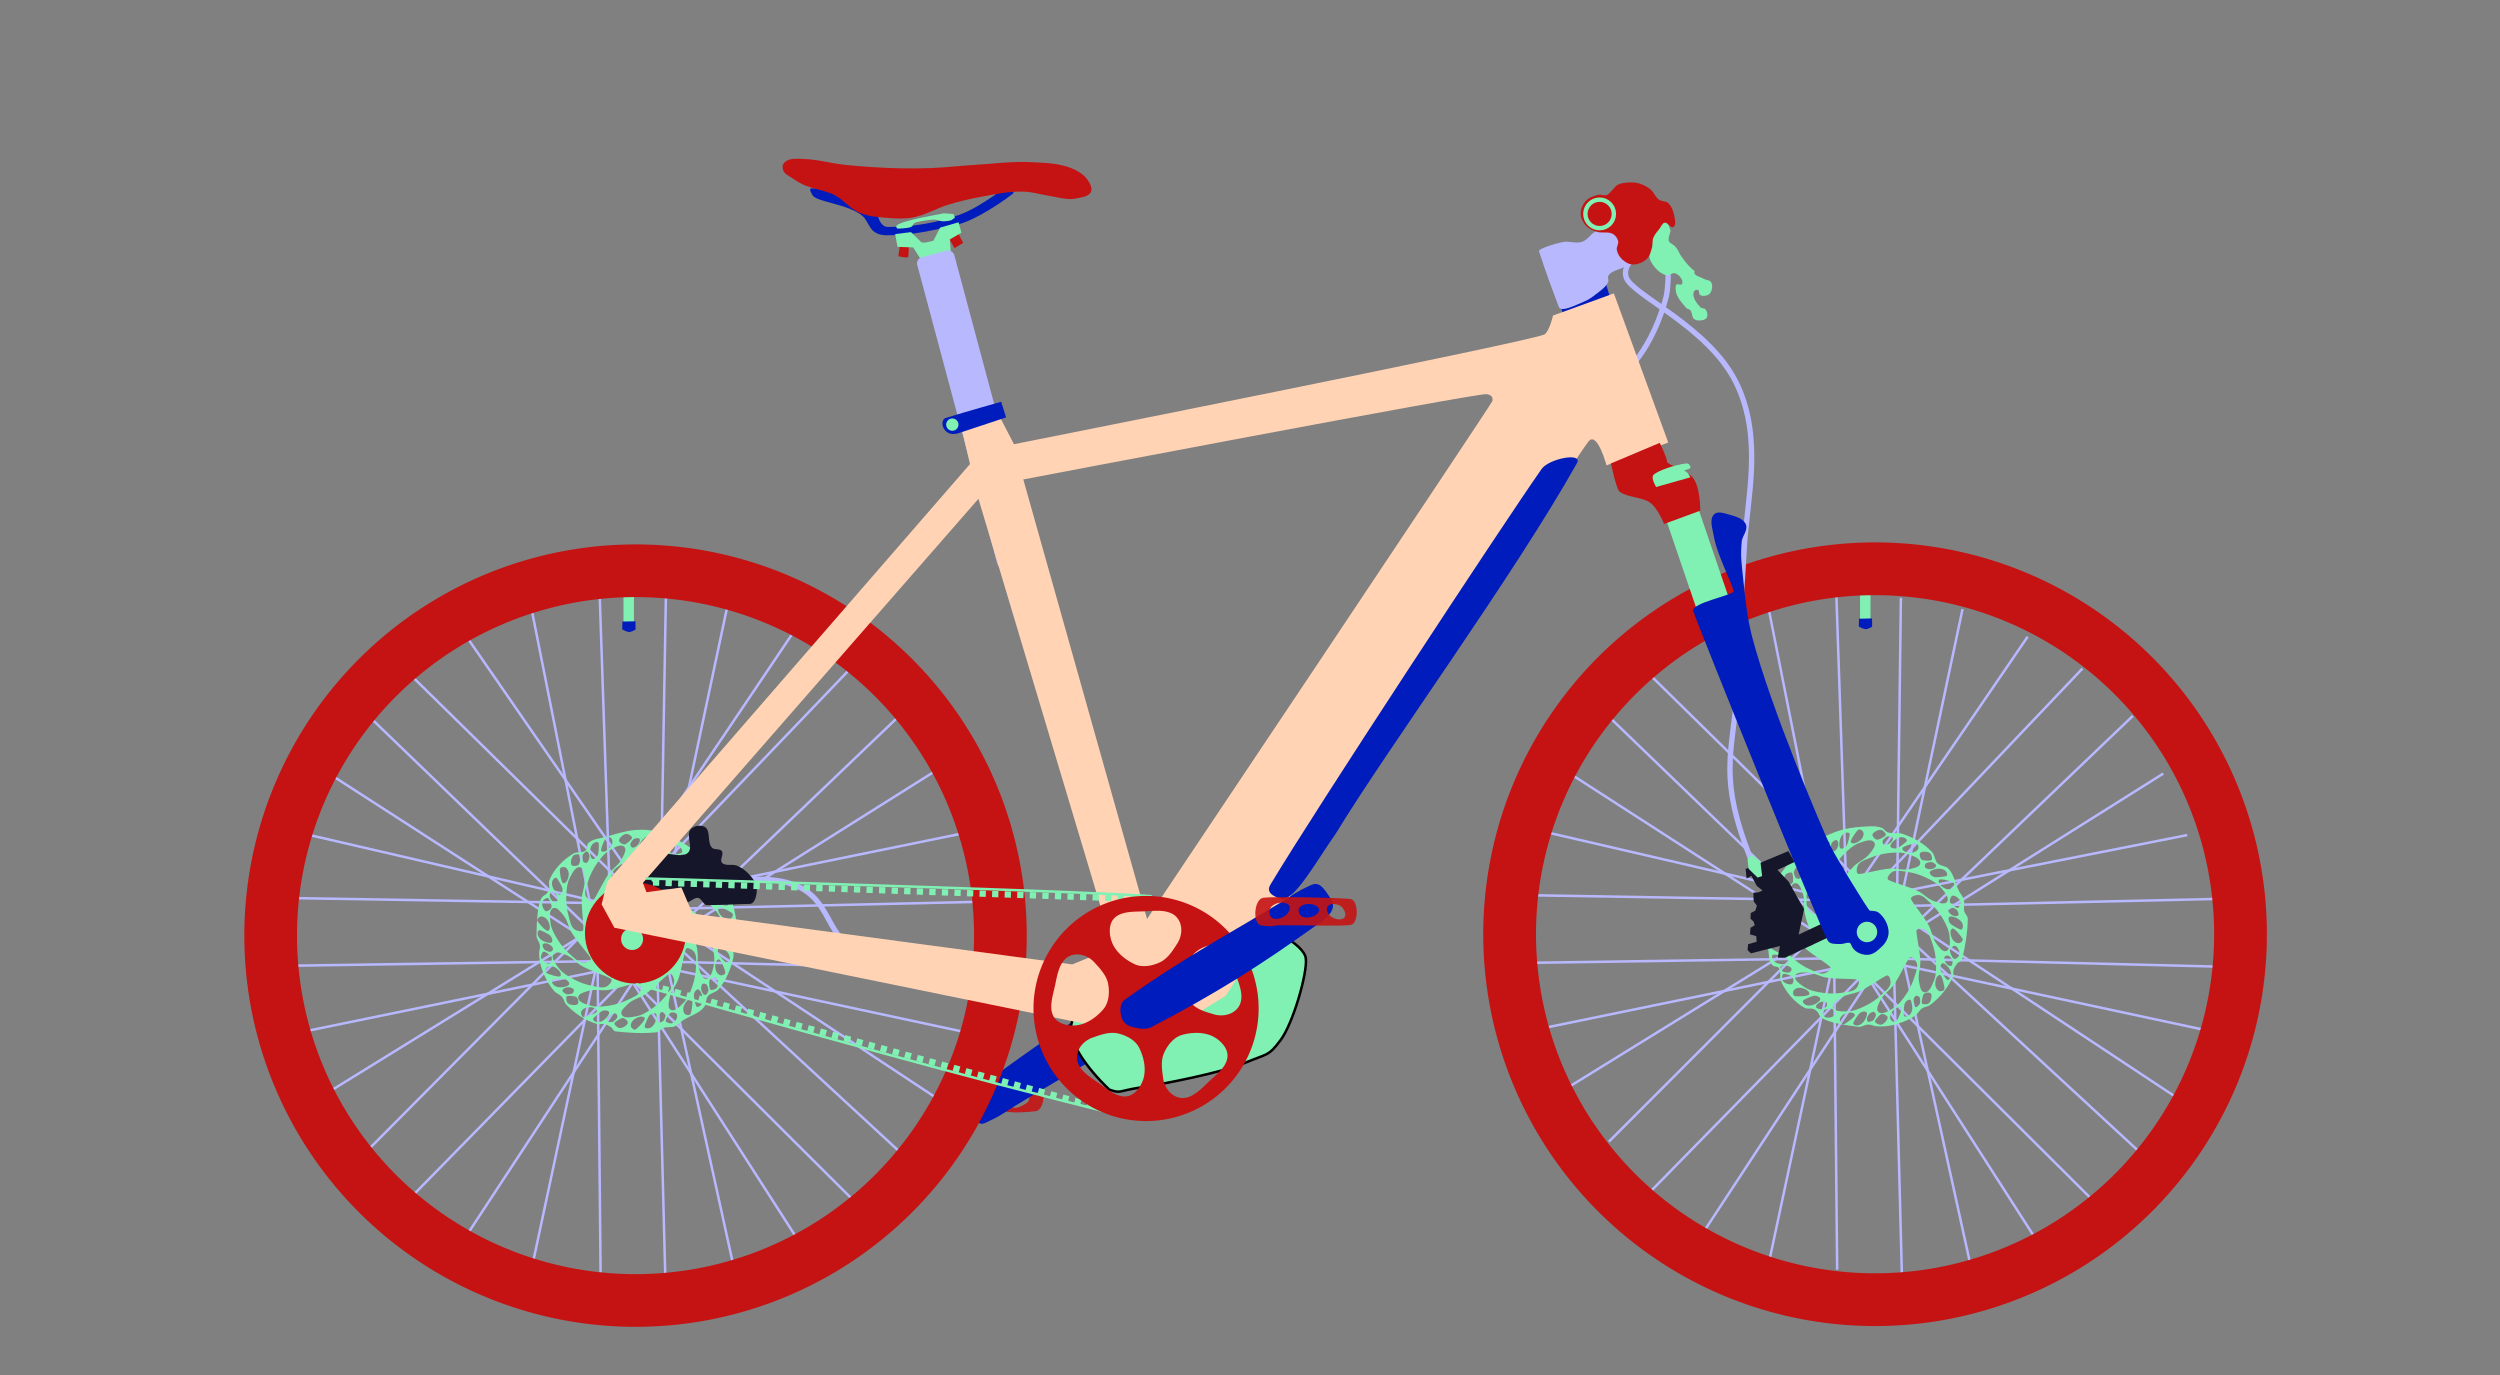 <?xml version="1.0" encoding="UTF-8" standalone="no"?>
<!-- Created with Inkscape (http://www.inkscape.org/) -->

<svg
   width="264.583mm"
   height="145.521mm"
   viewBox="0 0 264.583 145.521"
   version="1.1"
   id="svg5"
   xmlns="http://www.w3.org/2000/svg"
   xmlns:svg="http://www.w3.org/2000/svg">
  <rect x="0" y="0" width="264.583" height="145.521" fill="#808080" stroke="none"/>
  <defs
     id="defs2">
    <rect
       x="1206.318"
       y="286.986"
       width="661.341"
       height="100.967"
       id="rect67722" />
    <rect
       x="1182.763"
       y="221.813"
       width="654.354"
       height="346.631"
       id="rect57764" />
    <rect
       x="81.326"
       y="-218.17"
       width="3866.75"
       height="384.015"
       id="rect15669" />
    <rect
       x="186.298"
       y="-214.384"
       width="712.532"
       height="188.138"
       id="rect9041" />
    <rect
       x="81.326"
       y="-218.17"
       width="1379.248"
       height="316.75"
       id="rect15669-8" />
    <rect
       x="81.326"
       y="-218.17"
       width="1379.248"
       height="316.75"
       id="rect15669-8-2" />
    <rect
       x="81.326"
       y="-218.17"
       width="1379.248"
       height="316.75"
       id="rect15669-8-2-4" />
    <rect
       x="1182.763"
       y="221.813"
       width="654.354"
       height="346.631"
       id="rect57764-9" />
    <rect
       x="1182.763"
       y="221.813"
       width="654.354"
       height="346.631"
       id="rect57764-9-6" />
    <rect
       x="1182.763"
       y="221.813"
       width="654.354"
       height="346.631"
       id="rect57764-9-6-4" />
  </defs>
  <g
     id="layer2"
     style="display:inline">
    <g
       id="g19506"
       style="display:inline;opacity:1">
      <path
         id="path18215-4"
         style="display:inline;fill:#c51313;fill-opacity:0.9;stroke:none;stroke-width:0.265px;stroke-linecap:butt;stroke-linejoin:miter;stroke-opacity:1"
         d="m 109.641,117.597 c 0.962,-0.168 1.126,-2.799 0.158,-2.925 -1.319,-0.172 -1.257,0.022 -1.886,0.028 -0.985,-0.319 -6.274,3.813 1.728,2.897 z m -0.899,-2.065 c 0.291,0.249 0.262,0.871 -0.001,1.15 -3.139,2.115 -1.728,-2.494 0.001,-1.15 z" />
      <path
         style="display:inline;fill:#001cbc;fill-opacity:1;stroke:none;stroke-width:0.265px;stroke-linecap:butt;stroke-linejoin:miter;stroke-opacity:1"
         d="m 124.066,106.659 c 0.609,-0.437 0.54,-1.597 0.159,-2.242 -0.319,-0.539 -1.089,-0.683 -1.707,-0.786 -0.416,-0.069 -0.885,-0.067 -1.259,0.128 -6.977,3.628 -9.397,5.364 -15.19,9.516 -0.714,0.512 -0.939,2.046 -1.483,3.03 -0.39,0.706 -0.653,1.257 -1.275,2.056 -0.136,0.175 0.18,0.468 0.39,0.539 0.396,0.134 0.818,-0.194 1.2,-0.363 0.935,-0.412 1.761,-1.036 2.633,-1.567 5.546,-3.379 10.421,-5.925 16.531,-10.311 z"
         id="path18005-7" />
    </g>
    <path
       style="opacity:1;fill:#81f0b3;fill-opacity:1;stroke:#000000;stroke-width:0.265px;stroke-linecap:butt;stroke-linejoin:miter;stroke-opacity:1"
       d="m 138.202,101.447 c 0.173,1.569 -1.353,6.86 -2.667,8.621 -1.314,1.761 -1.353,1.393 -3.78,2.421 -2.427,1.028 -8.608,2.233 -11.024,2.598 -2.417,0.365 -2.062,0.679 -3.331,0.229 -2.439,-2.32 -4.388,-5.12 -4.035,-6.834 0.333,-1.575 1.982,-5.665 3.806,-7.185 1.824,-1.52 12.657,-4.151 14.683,-3.817 2.025,0.334 6.176,2.398 6.35,3.967 z"
       id="path22159" />
    <path
       style="opacity:1;fill:#fff420;fill-opacity:0.436;stroke:none;stroke-width:0.265px;stroke-linecap:butt;stroke-linejoin:miter;stroke-opacity:1"
       d="m 164.275,50.328 -5.224,-3.818 -29.49,42.189 6.37,4.386 z"
       id="path23734" />
    <g
       id="g2768"
       style="display:inline;opacity:1">
      <g
         id="g3989"
         style="stroke:#b8b8ff">
        <path
           style="display:inline;fill:none;stroke:#b8b8ff;stroke-width:0.265px;stroke-linecap:butt;stroke-linejoin:miter;stroke-opacity:1"
           d="m 169.062,141.963 -0.44,34.395"
           id="path354"
           transform="translate(32.117,-78.688)" />
        <path
           style="display:inline;fill:none;stroke:#b8b8ff;stroke-width:0.265px;stroke-linecap:butt;stroke-linejoin:miter;stroke-opacity:1"
           d="M 175.585,143.152 167.944,179.241"
           id="path356"
           transform="translate(32.117,-78.688)" />
        <path
           style="display:inline;fill:none;stroke:#b8b8ff;stroke-width:0.265px;stroke-linecap:butt;stroke-linejoin:miter;stroke-opacity:1"
           d="m 182.476,146.072 -18.642,27.267 -0.275,-0.375 0.676,0.604 -0.795,-0.088"
           id="path358"
           transform="translate(32.117,-78.688)" />
        <path
           style="display:inline;fill:none;stroke:#b8b8ff;stroke-width:0.265px;stroke-linecap:butt;stroke-linejoin:miter;stroke-opacity:1"
           d="m 188.273,149.445 -23.194,24.411"
           id="path360"
           transform="translate(32.117,-78.688)" />
        <path
           style="display:inline;fill:none;stroke:#b8b8ff;stroke-width:0.265px;stroke-linecap:butt;stroke-linejoin:miter;stroke-opacity:1"
           d="m 193.607,154.453 -26.633,25.472"
           id="path362"
           transform="translate(32.117,-78.688)" />
        <path
           style="display:inline;fill:none;stroke:#b8b8ff;stroke-width:0.265px;stroke-linecap:butt;stroke-linejoin:miter;stroke-opacity:1"
           d="M 196.834,160.552 168.087,178.629"
           id="path364"
           transform="translate(32.117,-78.688)" />
        <path
           style="display:inline;fill:none;stroke:#b8b8ff;stroke-width:0.265px;stroke-linecap:butt;stroke-linejoin:miter;stroke-opacity:1"
           d="m 199.367,167.065 -34.436,6.817"
           id="path366"
           transform="translate(32.117,-78.688)" />
        <path
           style="display:inline;fill:none;stroke:#b8b8ff;stroke-width:0.265px;stroke-linecap:butt;stroke-linejoin:miter;stroke-opacity:1"
           d="m 202.503,173.823 -36.937,0.834"
           id="path368"
           transform="translate(32.117,-78.688)" />
        <path
           style="display:inline;fill:none;stroke:#b8b8ff;stroke-width:0.265px;stroke-linecap:butt;stroke-linejoin:miter;stroke-opacity:1"
           d="m 203.831,181.022 -37.706,-0.938"
           id="path370"
           transform="translate(32.117,-78.688)" />
        <path
           style="display:inline;fill:none;stroke:#b8b8ff;stroke-width:0.265px;stroke-linecap:butt;stroke-linejoin:miter;stroke-opacity:1"
           d="m 201.728,187.801 -38.322,-8.213"
           id="path372"
           transform="translate(32.117,-78.688)" />
        <path
           style="display:inline;fill:none;stroke:#b8b8ff;stroke-width:0.265px;stroke-linecap:butt;stroke-linejoin:miter;stroke-opacity:1"
           d="m 198.029,194.703 -30.444,-20.13"
           id="path374"
           transform="translate(32.117,-78.688)" />
        <path
           style="display:inline;fill:none;stroke:#b8b8ff;stroke-width:0.265px;stroke-linecap:butt;stroke-linejoin:miter;stroke-opacity:1"
           d="M 194.172,200.475 166.865,175.249"
           id="path376"
           transform="translate(32.117,-78.688)" />
        <path
           style="display:inline;fill:none;stroke:#b8b8ff;stroke-width:0.265px;stroke-linecap:butt;stroke-linejoin:miter;stroke-opacity:1"
           d="M 189.467,205.816 163.19,179.643"
           id="path378"
           transform="translate(32.117,-78.688)" />
        <path
           style="display:inline;fill:none;stroke:#b8b8ff;stroke-width:0.265px;stroke-linecap:butt;stroke-linejoin:miter;stroke-opacity:1"
           d="M 183.096,209.45 164.104,179.859"
           id="path380"
           transform="translate(32.117,-78.688)" />
        <path
           style="display:inline;fill:none;stroke:#b8b8ff;stroke-width:0.265px;stroke-linecap:butt;stroke-linejoin:miter;stroke-opacity:1"
           d="m 176.358,212.264 -7.823,-35.567"
           id="path382"
           transform="translate(32.117,-78.688)" />
        <path
           style="display:inline;fill:none;stroke:#b8b8ff;stroke-width:0.265px;stroke-linecap:butt;stroke-linejoin:miter;stroke-opacity:1"
           d="M 169.161,213.46 168.252,178.198"
           id="path384"
           transform="translate(32.117,-78.688)" />
        <path
           style="display:inline;fill:none;stroke:#b8b8ff;stroke-width:0.265px;stroke-linecap:butt;stroke-linejoin:miter;stroke-opacity:1"
           d="M 162.315,213.067 161.978,178.161"
           id="path386"
           transform="translate(32.117,-78.688)" />
        <path
           style="display:inline;fill:none;stroke:#b8b8ff;stroke-width:0.265px;stroke-linecap:butt;stroke-linejoin:miter;stroke-opacity:1"
           d="m 155.114,212.214 7.158,-33.476"
           id="path388"
           transform="translate(32.117,-78.688)" />
        <path
           style="display:inline;fill:none;stroke:#b8b8ff;stroke-width:0.265px;stroke-linecap:butt;stroke-linejoin:miter;stroke-opacity:1"
           d="m 148.31,208.867 19.276,-29.366"
           id="path390"
           transform="translate(32.117,-78.688)" />
        <path
           style="display:inline;fill:none;stroke:#b8b8ff;stroke-width:0.265px;stroke-linecap:butt;stroke-linejoin:miter;stroke-opacity:1"
           d="m 142.374,204.98 24.24,-24.74"
           id="path392"
           transform="translate(32.117,-78.688)" />
        <path
           style="display:inline;fill:none;stroke:#b8b8ff;stroke-width:0.265px;stroke-linecap:butt;stroke-linejoin:miter;stroke-opacity:1"
           d="m 138.157,199.51 22.858,-22.879"
           id="path394"
           transform="translate(32.117,-78.688)" />
        <path
           style="display:inline;fill:none;stroke:#b8b8ff;stroke-width:0.265px;stroke-linecap:butt;stroke-linejoin:miter;stroke-opacity:1"
           d="m 133.918,193.723 27.351,-16.888"
           id="path396"
           transform="translate(32.117,-78.688)" />
        <path
           style="display:inline;fill:none;stroke:#b8b8ff;stroke-width:0.265px;stroke-linecap:butt;stroke-linejoin:miter;stroke-opacity:1"
           d="m 130.227,187.7 35.312,-7.252"
           id="path398"
           transform="translate(32.117,-78.688)" />
        <path
           style="display:inline;fill:none;stroke:#b8b8ff;stroke-width:0.265px;stroke-linecap:butt;stroke-linejoin:miter;stroke-opacity:1"
           d="m 128.716,180.602 36.894,-0.542 0.169,-0.185 -0.07,0.402 0.258,-0.381"
           id="path400"
           transform="translate(32.117,-78.688)" />
        <path
           style="display:inline;fill:none;stroke:#b8b8ff;stroke-width:0.265px;stroke-linecap:butt;stroke-linejoin:miter;stroke-opacity:1"
           d="m 129.758,173.435 36.78,0.609"
           id="path404"
           transform="translate(32.117,-78.688)" />
        <path
           style="display:inline;fill:none;stroke:#b8b8ff;stroke-width:0.265px;stroke-linecap:butt;stroke-linejoin:miter;stroke-opacity:1"
           d="m 131.178,166.682 32.628,7.561"
           id="path406"
           transform="translate(32.117,-78.688)" />
        <path
           style="display:inline;fill:none;stroke:#b8b8ff;stroke-width:0.265px;stroke-linecap:butt;stroke-linejoin:miter;stroke-opacity:1"
           d="M 133.829,160.428 162.932,179.193"
           id="path408"
           transform="translate(32.117,-78.688)" />
        <path
           style="display:inline;fill:none;stroke:#b8b8ff;stroke-width:0.265px;stroke-linecap:butt;stroke-linejoin:miter;stroke-opacity:1"
           d="m 137.813,154.213 25.372,24.456"
           id="path410"
           transform="translate(32.117,-78.688)" />
        <path
           style="display:inline;fill:none;stroke:#b8b8ff;stroke-width:0.265px;stroke-linecap:butt;stroke-linejoin:miter;stroke-opacity:1"
           d="m 141.822,149.441 25.886,25.445"
           id="path412"
           transform="translate(32.117,-78.688)" />
        <path
           style="display:inline;fill:none;stroke:#b8b8ff;stroke-width:0.265px;stroke-linecap:butt;stroke-linejoin:miter;stroke-opacity:1"
           d="m 154.775,141.657 7.385,37.168"
           id="path414"
           transform="translate(32.117,-78.688)" />
        <path
           style="display:inline;fill:none;stroke:#b8b8ff;stroke-width:0.265px;stroke-linecap:butt;stroke-linejoin:miter;stroke-opacity:1"
           d="m 162.199,140.716 1.294,38.401"
           id="path416"
           transform="translate(32.117,-78.688)" />
      </g>
      <circle
         style="display:inline;fill:#000000;stroke-width:0.315"
         id="path520"
         cx="165.671"
         cy="177.313"
         r="3.792"
         transform="translate(32.117,-78.688)" />
      <rect
         style="display:inline;fill:#81f0b3;stroke-width:0.265"
         id="rect642"
         width="1.105"
         height="3.975"
         x="164.739"
         y="141.036"
         transform="translate(32.117,-78.688)" />
      <path
         style="display:inline;fill:#001cbc;fill-opacity:1;stroke:none;stroke-width:0.265px;stroke-linecap:butt;stroke-linejoin:miter;stroke-opacity:1"
         d="m 164.628,144.168 1.381,-0.029 0.008,0.872 c 0,0 -0.402,0.263 -0.68,0.261 -0.278,-0.001 -0.734,-0.28 -0.734,-0.28 z"
         id="path699"
         transform="translate(32.117,-78.688)" />
      <path
         id="path43"
         style="fill:#c51313;stroke-width:1.2"
         d="M 748.848,216.623 A 156.483,156.483 0 0 0 592.363,373.107 156.483,156.483 0 0 0 748.848,529.59 156.483,156.483 0 0 0 905.33,373.107 156.483,156.483 0 0 0 748.848,216.623 Z m 0,21.074 A 135.41,135.41 0 0 1 884.258,373.107 135.41,135.41 0 0 1 748.848,508.518 135.41,135.41 0 0 1 613.438,373.107 135.41,135.41 0 0 1 748.848,237.697 Z"
         transform="scale(0.265)" />
      <g
         id="g3902"
         style="stroke:#b8b8ff">
        <path
           style="fill:#b8b8ff;stroke:#b8b8ff;stroke-width:0.265px;stroke-linecap:butt;stroke-linejoin:miter;stroke-opacity:1"
           d="m 49.098,66.975 21.067,30.508 v 0 l -0.315,-0.341"
           id="path2216" />
        <path
           style="fill:none;stroke:#b8b8ff;stroke-width:0.265px;stroke-linecap:butt;stroke-linejoin:miter;stroke-opacity:1"
           d="M 70.515,60.71 69.868,97.972"
           id="path354-7" />
        <path
           style="fill:none;stroke:#b8b8ff;stroke-width:0.265px;stroke-linecap:butt;stroke-linejoin:miter;stroke-opacity:1"
           d="M 77.587,61.288 69.19,100.855"
           id="path356-5" />
        <path
           style="fill:none;stroke:#b8b8ff;stroke-width:0.265px;stroke-linecap:butt;stroke-linejoin:miter;stroke-opacity:1"
           d="m 85.538,64.579 -20.458,30.374 -0.275,-0.375 0.676,0.604 -0.795,-0.088"
           id="path358-3" />
        <path
           style="fill:none;stroke:#b8b8ff;stroke-width:0.265px;stroke-linecap:butt;stroke-linejoin:miter;stroke-opacity:1"
           d="M 90.796,69.927 66.324,95.47"
           id="path360-5" />
        <path
           style="fill:none;stroke:#b8b8ff;stroke-width:0.265px;stroke-linecap:butt;stroke-linejoin:miter;stroke-opacity:1"
           d="M 94.853,76.066 68.22,101.538"
           id="path362-6" />
        <path
           style="fill:none;stroke:#b8b8ff;stroke-width:0.265px;stroke-linecap:butt;stroke-linejoin:miter;stroke-opacity:1"
           d="M 100.22,80.819 69.333,100.243"
           id="path364-2" />
        <path
           style="fill:none;stroke:#b8b8ff;stroke-width:0.265px;stroke-linecap:butt;stroke-linejoin:miter;stroke-opacity:1"
           d="m 102.51,88.07 -36.334,7.426"
           id="path366-9" />
        <path
           style="fill:none;stroke:#b8b8ff;stroke-width:0.265px;stroke-linecap:butt;stroke-linejoin:miter;stroke-opacity:1"
           d="m 103.749,95.437 -36.937,0.834"
           id="path368-1" />
        <path
           style="fill:none;stroke:#b8b8ff;stroke-width:0.265px;stroke-linecap:butt;stroke-linejoin:miter;stroke-opacity:1"
           d="M 105.077,102.636 67.371,101.698"
           id="path370-2" />
        <path
           style="fill:none;stroke:#b8b8ff;stroke-width:0.265px;stroke-linecap:butt;stroke-linejoin:miter;stroke-opacity:1"
           d="M 102.974,109.415 64.652,101.202"
           id="path372-7" />
        <path
           style="fill:none;stroke:#b8b8ff;stroke-width:0.265px;stroke-linecap:butt;stroke-linejoin:miter;stroke-opacity:1"
           d="M 99.275,116.317 68.831,96.186"
           id="path374-0" />
        <path
           style="fill:none;stroke:#b8b8ff;stroke-width:0.265px;stroke-linecap:butt;stroke-linejoin:miter;stroke-opacity:1"
           d="M 95.418,122.088 68.111,96.863"
           id="path376-9" />
        <path
           style="fill:none;stroke:#b8b8ff;stroke-width:0.265px;stroke-linecap:butt;stroke-linejoin:miter;stroke-opacity:1"
           d="M 90.713,127.43 64.436,101.257"
           id="path378-3" />
        <path
           style="fill:none;stroke:#b8b8ff;stroke-width:0.265px;stroke-linecap:butt;stroke-linejoin:miter;stroke-opacity:1"
           d="M 84.342,131.064 65.35,101.472"
           id="path380-6" />
        <path
           style="fill:none;stroke:#b8b8ff;stroke-width:0.265px;stroke-linecap:butt;stroke-linejoin:miter;stroke-opacity:1"
           d="M 77.604,133.878 69.781,98.31"
           id="path382-0" />
        <path
           style="fill:none;stroke:#b8b8ff;stroke-width:0.265px;stroke-linecap:butt;stroke-linejoin:miter;stroke-opacity:1"
           d="M 70.407,135.074 69.498,99.812"
           id="path384-6" />
        <path
           style="fill:none;stroke:#b8b8ff;stroke-width:0.265px;stroke-linecap:butt;stroke-linejoin:miter;stroke-opacity:1"
           d="M 63.561,134.68 63.224,99.775"
           id="path386-2" />
        <path
           style="fill:none;stroke:#b8b8ff;stroke-width:0.265px;stroke-linecap:butt;stroke-linejoin:miter;stroke-opacity:1"
           d="m 56.36,133.828 7.158,-33.476"
           id="path388-6" />
        <path
           style="fill:none;stroke:#b8b8ff;stroke-width:0.265px;stroke-linecap:butt;stroke-linejoin:miter;stroke-opacity:1"
           d="m 49.556,130.481 19.276,-29.366"
           id="path390-1" />
        <path
           style="fill:none;stroke:#b8b8ff;stroke-width:0.265px;stroke-linecap:butt;stroke-linejoin:miter;stroke-opacity:1"
           d="m 43.62,126.594 24.24,-24.74"
           id="path392-8" />
        <path
           style="fill:none;stroke:#b8b8ff;stroke-width:0.265px;stroke-linecap:butt;stroke-linejoin:miter;stroke-opacity:1"
           d="M 38.098,122.559 62.261,98.245"
           id="path394-7" />
        <path
           style="fill:none;stroke:#b8b8ff;stroke-width:0.265px;stroke-linecap:butt;stroke-linejoin:miter;stroke-opacity:1"
           d="M 35.164,115.337 62.515,98.449"
           id="path396-9" />
        <path
           style="fill:none;stroke:#b8b8ff;stroke-width:0.265px;stroke-linecap:butt;stroke-linejoin:miter;stroke-opacity:1"
           d="m 31.473,109.314 35.312,-7.252"
           id="path398-2" />
        <path
           style="fill:none;stroke:#b8b8ff;stroke-width:0.265px;stroke-linecap:butt;stroke-linejoin:miter;stroke-opacity:1"
           d="m 29.962,102.216 36.894,-0.542 0.169,-0.185 -0.07,0.402 0.258,-0.381"
           id="path400-0" />
        <path
           style="fill:none;stroke:#b8b8ff;stroke-width:0.265px;stroke-linecap:butt;stroke-linejoin:miter;stroke-opacity:1"
           d="m 31.004,95.049 36.78,0.609"
           id="path404-2" />
        <path
           style="fill:none;stroke:#b8b8ff;stroke-width:0.265px;stroke-linecap:butt;stroke-linejoin:miter;stroke-opacity:1"
           d="m 32.424,88.296 32.628,7.561"
           id="path406-3" />
        <path
           style="fill:none;stroke:#b8b8ff;stroke-width:0.265px;stroke-linecap:butt;stroke-linejoin:miter;stroke-opacity:1"
           d="M 35.075,82.041 64.178,100.807"
           id="path408-7" />
        <path
           style="fill:none;stroke:#b8b8ff;stroke-width:0.265px;stroke-linecap:butt;stroke-linejoin:miter;stroke-opacity:1"
           d="m 39.059,75.827 25.372,24.456"
           id="path410-5" />
        <path
           style="fill:none;stroke:#b8b8ff;stroke-width:0.265px;stroke-linecap:butt;stroke-linejoin:miter;stroke-opacity:1"
           d="m 43.068,71.055 25.886,25.445"
           id="path412-9" />
        <path
           style="fill:none;stroke:#b8b8ff;stroke-width:0.265px;stroke-linecap:butt;stroke-linejoin:miter;stroke-opacity:1"
           d="m 56.021,63.271 7.385,37.168"
           id="path414-2" />
        <path
           style="fill:none;stroke:#b8b8ff;stroke-width:0.265px;stroke-linecap:butt;stroke-linejoin:miter;stroke-opacity:1"
           d="m 63.445,62.329 1.294,38.401"
           id="path416-2" />
      </g>
      <circle
         style="fill:#000000;stroke-width:0.315"
         id="path520-8"
         cx="66.916"
         cy="98.927"
         r="3.792" />
      <rect
         style="fill:#81f0b3;stroke-width:0.265"
         id="rect642-9"
         width="1.105"
         height="3.975"
         x="65.985"
         y="62.65" />
      <path
         style="fill:#001cbc;fill-opacity:1;stroke:none;stroke-width:0.265px;stroke-linecap:butt;stroke-linejoin:miter;stroke-opacity:1"
         d="m 65.874,65.782 1.381,-0.029 0.008,0.872 c 0,0 -0.402,0.263 -0.68,0.261 -0.278,-10e-4 -0.734,-0.28 -0.734,-0.28 z"
         id="path699-7" />
      <path
         id="path43-3"
         style="fill:#c51313;stroke-width:0.317"
         d="M 67.261,57.617 A 41.403,41.403 0 0 0 25.858,99.02 41.403,41.403 0 0 0 67.261,140.422 41.403,41.403 0 0 0 108.664,99.02 41.403,41.403 0 0 0 67.261,57.617 Z m 0,5.576 A 35.827,35.827 0 0 1 103.088,99.02 35.827,35.827 0 0 1 67.261,134.847 35.827,35.827 0 0 1 31.434,99.02 35.827,35.827 0 0 1 67.261,63.192 Z" />
    </g>
    <g
       id="g14025"
       style="display:inline;opacity:1">
      <path
         style="display:inline;fill:none;stroke:#b8b8ff;stroke-width:0.565;stroke-linecap:butt;stroke-linejoin:miter;stroke-miterlimit:4;stroke-dasharray:none;stroke-opacity:1"
         d="m 79.227,93.085 c 9.477,-0.462 7.19,5.654 11.375,7.344 6.586,2.66 13.835,3.45 20.907,4.115 2.371,0.223 4.984,0.954 7.144,-0.048 9.735,-4.511 14.369,-15.962 20.969,-24.421 8.191,-10.499 14.215,-22.669 23.069,-32.615 3.173,-3.564 7.816,-5.727 10.651,-9.565 1.406,-1.903 2.371,-4.155 2.982,-6.44 0.222,-0.829 0.228,-2.565 0.228,-2.565"
         id="path14769" />
      <path
         id="path1034"
         style="fill:#81f0b3;fill-opacity:1;stroke:none;stroke-width:0.265px;stroke-linecap:butt;stroke-linejoin:miter;stroke-opacity:1"
         d="m 198.139,87.445 c -0.344,-0.003 -0.692,0.028 -1.03,0.049 -0.871,0.053 -1.752,0.173 -2.578,0.453 -1.245,0.423 -2.431,1.054 -3.496,1.824 -0.787,0.568 -1.487,1.267 -2.089,2.028 -0.734,0.928 -1.404,1.94 -1.818,3.047 -0.262,0.7 -0.374,1.46 -0.396,2.207 -0.032,1.051 0.187,2.098 0.371,3.134 0.116,0.656 0.036,1.432 0.46,1.946 0.165,0.199 0.552,0.111 0.708,0.317 0.284,0.374 0.011,0.967 0.21,1.392 0.535,1.141 1.402,2.229 2.514,2.823 0.291,0.155 0.675,0.009 0.979,0.135 0.141,0.059 0.26,0.165 0.364,0.277 0.15,0.161 0.176,0.364 0.359,0.553 0.514,0.53 2.563,0.883 3.99,1.042 0.326,0.036 0.607,-0.196 0.922,-0.232 0.102,-0.012 0.206,-0.008 0.308,0.006 0.218,0.03 0.419,0.144 0.638,0.164 0.598,0.054 1.214,0.011 1.797,-0.13 0.822,-0.199 1.638,-0.515 2.334,-0.996 0.295,-0.204 0.449,-0.574 0.745,-0.776 0.25,-0.17 0.597,-0.164 0.839,-0.346 1.041,-0.785 1.945,-1.856 2.426,-3.068 0.082,-0.208 -0.01,-0.455 0.057,-0.668 0.078,-0.246 0.226,-0.469 0.391,-0.668 0.149,-0.18 0.476,-0.233 0.528,-0.461 0.35,-1.523 0.559,-2.809 0.585,-4.245 0.006,-0.308 -0.311,-0.543 -0.38,-0.843 -0.089,-0.391 0.075,-0.816 -0.033,-1.201 -0.093,-0.332 -0.352,-0.592 -0.512,-0.897 -0.412,-0.788 -0.521,-1.778 -1.15,-2.406 -0.29,-0.29 -0.819,-0.242 -1.111,-0.53 -0.314,-0.31 -0.287,-0.861 -0.584,-1.187 -0.831,-0.915 -1.986,-1.547 -3.155,-1.946 -0.497,-0.169 -1.079,0.029 -1.567,-0.164 -0.243,-0.096 -0.38,-0.385 -0.625,-0.475 -0.318,-0.117 -0.657,-0.154 -1,-0.157 z m -1.36,0.329 c 0.154,-0.002 0.346,0.134 0.41,0.27 0.121,0.259 -0.034,0.624 -0.239,0.824 -0.262,0.255 -0.836,0.564 -1.063,0.277 -0.141,-0.178 0.594,-1.199 0.775,-1.334 0.034,-0.025 0.074,-0.037 0.117,-0.037 z m 2.207,0.049 c 0.029,-0.001 0.058,5.29e-4 0.085,0.004 0.243,0.032 0.532,0.389 0.513,0.526 -0.027,0.187 -0.634,0.449 -0.811,0.505 -0.249,0.08 -0.605,-0.306 -0.61,-0.494 -0.006,-0.218 0.475,-0.53 0.824,-0.542 z m -3.475,0.288 c 0.105,-1.66e-4 0.197,0.031 0.239,0.112 0.059,0.113 -0.193,1.146 -0.341,1.313 -0.141,0.16 -0.377,0.327 -0.583,0.268 -0.085,-0.025 -0.134,-0.134 -0.146,-0.222 -0.062,-0.47 0.065,-1.069 0.446,-1.349 0.094,-0.069 0.249,-0.122 0.383,-0.122 z m 4.426,0.414 c 0.169,-2.65e-4 0.354,0.014 0.382,0.151 0.078,0.379 -0.528,0.813 -0.905,0.727 -0.137,-0.031 -0.196,-0.241 -0.181,-0.381 0.016,-0.159 0.434,-0.497 0.548,-0.496 0.046,5.29e-4 0.1,-0.001 0.157,-0.002 z m 1.342,0.072 c 0.015,4.8e-5 0.03,7.94e-4 0.044,0.002 0.207,0.012 0.529,0.185 0.486,0.389 -0.026,0.125 -0.878,0.76 -1.099,0.795 -0.211,0.034 -0.499,0.012 -0.62,-0.164 -0.05,-0.073 -0.018,-0.189 0.028,-0.264 0.243,-0.389 0.701,-0.759 1.159,-0.758 z m -6.972,0.302 c 0.035,-7.94e-4 0.067,0.009 0.097,0.033 0.301,0.243 0.111,0.963 -0.235,1.136 -0.126,0.063 -0.305,-0.061 -0.383,-0.178 -0.089,-0.133 0.019,-0.66 0.107,-0.731 0.115,-0.092 0.279,-0.256 0.414,-0.26 z m 3.553,0.035 c 0.202,-0.002 0.379,0.053 0.49,0.21 0.246,0.346 -0.211,0.845 -0.464,1.186 -0.424,0.574 -1.162,0.836 -1.676,1.331 -0.796,0.765 -1.697,2.112 -2.159,2.51 -0.224,0.192 -0.568,-0.325 -0.64,-0.611 -0.124,-0.495 0.243,-1.001 0.477,-1.455 0.327,-0.634 0.762,-1.223 1.27,-1.724 0.481,-0.475 1.01,-0.962 1.65,-1.18 0.304,-0.104 0.714,-0.263 1.052,-0.267 z m -4.685,0.073 c 0.198,-5.29e-4 0.408,0.066 0.455,0.143 0.098,0.161 -0.204,0.749 -0.304,0.906 -0.141,0.22 -0.662,0.149 -0.784,0.008 -0.156,-0.179 0.06,-0.807 0.359,-0.993 0.071,-0.045 0.171,-0.063 0.275,-0.064 z m 9.589,0.242 c 0.004,1.4e-5 0.008,2.65e-4 0.011,5.3e-4 0.192,0.009 0.306,0.329 0.258,0.515 -0.072,0.277 -0.424,0.46 -0.709,0.483 -0.365,0.03 -1.003,-0.098 -0.995,-0.464 0.005,-0.223 1.184,-0.536 1.435,-0.535 z m -10.795,0.405 c 0.114,-0.002 0.237,0.033 0.313,0.092 0.226,0.176 0.255,0.571 0.164,0.842 -0.117,0.347 -0.486,0.883 -0.819,0.731 -0.206,-0.094 -0.019,-1.338 0.08,-1.54 0.042,-0.086 0.148,-0.124 0.263,-0.126 z m 11.68,0.481 c 0.22,-0.005 0.466,0.045 0.609,0.157 0.193,0.151 0.262,0.606 0.176,0.713 -0.118,0.147 -0.774,0.066 -0.955,0.025 -0.255,-0.057 -0.367,-0.571 -0.276,-0.735 0.056,-0.101 0.24,-0.155 0.446,-0.16 z m -10.051,0.008 c 0.074,-7.94e-4 0.147,0.015 0.219,0.052 0.377,0.196 0.198,0.848 0.13,1.268 -0.115,0.704 -0.652,1.275 -0.884,1.949 -0.359,1.044 -0.545,2.654 -0.775,3.219 -0.111,0.273 -0.654,-0.03 -0.849,-0.252 -0.336,-0.384 -0.241,-1.002 -0.24,-1.512 0.001,-0.714 0.119,-1.436 0.343,-2.114 0.212,-0.642 0.46,-1.317 0.929,-1.803 0.301,-0.312 0.727,-0.804 1.127,-0.807 z m 7.15,0.086 c 0.43,-0.005 0.859,0.036 1.254,0.186 0.481,0.182 1.263,0.424 1.225,0.937 -0.031,0.424 -0.701,0.517 -1.113,0.62 -0.692,0.173 -1.429,-0.095 -2.14,-0.041 -1.1,0.083 -2.654,0.548 -3.263,0.561 -0.295,0.006 -0.231,-0.613 -0.104,-0.879 0.22,-0.461 0.825,-0.617 1.294,-0.818 0.656,-0.281 1.366,-0.458 2.077,-0.521 0.253,-0.022 0.511,-0.042 0.769,-0.044 z m -9.78,0.3 c 0.042,-0.001 0.081,0.009 0.115,0.034 0.105,0.074 0.352,1.107 0.297,1.323 -0.053,0.207 -0.186,0.463 -0.396,0.504 -0.087,0.017 -0.181,-0.058 -0.231,-0.13 -0.27,-0.39 -0.431,-0.981 -0.219,-1.405 0.074,-0.148 0.271,-0.322 0.434,-0.327 z m 13.406,0.707 c 0.065,-0.001 0.117,0.005 0.141,0.02 0.158,0.096 0.449,0.226 0.389,0.402 -0.125,0.366 -0.867,0.434 -1.149,0.168 -0.102,-0.096 -0.046,-0.307 0.037,-0.421 0.071,-0.097 0.388,-0.166 0.582,-0.17 z m -14.207,0.569 c 0.013,-0.001 0.027,1.49e-4 0.041,0.003 0.379,0.078 0.538,0.806 0.31,1.119 -0.083,0.114 -0.299,0.084 -0.422,0.016 -0.14,-0.078 -0.285,-0.596 -0.239,-0.699 0.069,-0.156 0.154,-0.427 0.31,-0.439 z m 15.012,0.131 c 0.229,-0.004 0.451,0.043 0.629,0.162 0.173,0.115 0.362,0.428 0.223,0.581 -0.086,0.095 -1.142,0.211 -1.35,0.13 -0.199,-0.078 -0.436,-0.242 -0.451,-0.455 -0.006,-0.088 0.08,-0.172 0.158,-0.213 0.23,-0.12 0.515,-0.2 0.791,-0.205 z m -4.378,0.214 c 0.31,-0.004 0.645,0.071 0.945,0.11 0.708,0.09 1.41,0.297 2.055,0.603 0.611,0.29 1.249,0.619 1.674,1.146 0.323,0.4 0.874,1.005 0.582,1.429 -0.241,0.35 -0.866,0.091 -1.274,-0.029 -0.684,-0.202 -1.183,-0.805 -1.824,-1.119 -0.991,-0.485 -2.566,-0.871 -3.098,-1.168 -0.257,-0.144 0.111,-0.645 0.356,-0.811 0.172,-0.116 0.373,-0.157 0.585,-0.16 z m -11.278,0.184 c 0.041,2.65e-4 0.074,0.007 0.096,0.021 0.161,0.099 0.161,0.759 0.143,0.945 -0.025,0.26 -0.521,0.435 -0.695,0.366 -0.22,-0.088 -0.315,-0.745 -0.134,-1.047 0.102,-0.171 0.414,-0.285 0.59,-0.284 z m 15.879,0.731 c 0.379,-0.006 1.179,0.231 1.329,0.329 0.161,0.105 0.098,0.439 -0.038,0.575 -0.202,0.202 -0.599,0.182 -0.856,0.058 -0.33,-0.159 -0.816,-0.592 -0.624,-0.903 0.024,-0.039 0.093,-0.057 0.19,-0.058 z m -15.343,0.404 c 0.396,0.019 0.565,0.645 0.713,1.029 0.257,0.666 0.082,1.429 0.223,2.129 0.218,1.082 0.871,2.566 0.958,3.169 0.042,0.292 -0.579,0.305 -0.859,0.211 -0.484,-0.161 -0.714,-0.743 -0.971,-1.183 -0.36,-0.616 -0.623,-1.299 -0.773,-1.997 -0.142,-0.661 -0.269,-1.369 -0.11,-2.026 0.121,-0.5 0.266,-1.305 0.78,-1.331 0.013,-7.93e-4 0.026,-0.001 0.039,-5.29e-4 z m -1.646,0.387 c 0.019,-7.94e-4 0.038,2.36e-4 0.056,0.003 0.284,0.037 0.509,0.364 0.567,0.644 0.074,0.358 0.027,1.007 -0.337,1.045 -0.226,0.023 -0.693,-1.145 -0.71,-1.369 -0.013,-0.174 0.235,-0.316 0.424,-0.322 z m 14.575,0.864 c 0.01,-2.01e-4 0.019,-1.9e-4 0.028,0 0.51,0.011 0.902,0.498 1.278,0.843 0.526,0.482 0.98,1.056 1.33,1.678 0.331,0.589 0.662,1.227 0.705,1.902 0.032,0.513 0.132,1.326 -0.35,1.503 -0.399,0.146 -0.76,-0.426 -1.023,-0.76 -0.442,-0.56 -0.501,-1.341 -0.843,-1.967 -0.529,-0.969 -1.592,-2.193 -1.854,-2.743 -0.123,-0.258 0.427,-0.45 0.73,-0.456 z m 3.711,0.062 c 0.247,-0.004 0.693,0.325 0.783,0.625 0.07,0.234 -0.136,0.646 -0.268,0.684 -0.181,0.052 -0.669,-0.393 -0.794,-0.532 -0.175,-0.194 0.03,-0.678 0.198,-0.759 0.023,-0.011 0.051,-0.017 0.081,-0.018 z m -18.87,0.386 c 0.006,-1.46e-4 0.013,-2.2e-5 0.019,5.29e-4 0.127,0.011 0.863,0.778 0.925,0.992 0.059,0.205 0.073,0.494 -0.087,0.636 -0.066,0.058 -0.185,0.041 -0.265,0.004 -0.429,-0.2 -0.867,-0.629 -0.899,-1.101 -0.013,-0.201 0.111,-0.527 0.306,-0.531 z m 18.671,0.872 c 0.183,-0.007 0.594,0.206 0.636,0.302 0.074,0.169 0.236,0.444 0.085,0.553 -0.313,0.227 -0.959,-0.147 -1.035,-0.526 -0.028,-0.138 0.139,-0.277 0.272,-0.322 0.012,-0.004 0.026,-0.006 0.041,-0.007 z m -18.679,0.628 c 0.352,-0.013 0.772,0.474 0.736,0.826 -0.014,0.14 -0.215,0.224 -0.356,0.227 -0.16,0.004 -0.547,-0.369 -0.559,-0.482 -0.021,-0.184 -0.095,-0.494 0.082,-0.553 0.032,-0.011 0.064,-0.016 0.097,-0.018 z m 18.648,0.32 c 0.018,-1e-4 0.035,0.001 0.052,0.004 0.469,0.064 1.014,0.343 1.184,0.785 0.075,0.194 0.049,0.558 -0.154,0.603 -0.125,0.028 -1.054,-0.487 -1.177,-0.674 -0.117,-0.179 -0.216,-0.45 -0.105,-0.633 0.037,-0.061 0.123,-0.085 0.201,-0.086 z m -18.983,0.467 c 0.002,-1.22e-4 0.004,-4.3e-5 0.006,0 0.189,0.004 0.523,0.574 0.602,0.743 0.11,0.237 -0.229,0.638 -0.414,0.666 h -5.3e-4 c -0.234,0.035 -0.648,-0.484 -0.645,-0.836 0.002,-0.241 0.311,-0.566 0.452,-0.574 z m 15.648,0.807 c 0.194,-0.004 0.433,0.057 0.571,0.131 0.45,0.24 0.579,0.852 0.759,1.33 0.251,0.668 0.396,1.385 0.427,2.098 0.029,0.676 0.035,1.394 -0.232,2.015 -0.203,0.472 -0.481,1.242 -0.992,1.182 -0.422,-0.05 -0.485,-0.724 -0.569,-1.14 -0.141,-0.699 0.16,-1.423 0.138,-2.136 -0.034,-1.103 -0.428,-2.675 -0.413,-3.285 0.003,-0.138 0.141,-0.192 0.312,-0.195 z m 3.514,0.002 c 0.236,-0.023 0.982,0.901 1.062,1.104 0.07,0.179 -0.174,0.415 -0.363,0.447 -0.282,0.048 -0.594,-0.197 -0.732,-0.448 -0.177,-0.32 -0.324,-0.954 0.012,-1.098 0.007,-0.003 0.014,-0.005 0.021,-0.006 z m -18.036,0.032 c 0.311,-0.007 0.696,0.289 0.976,0.467 0.602,0.383 0.915,1.101 1.444,1.58 0.818,0.74 2.226,1.546 2.655,1.979 0.208,0.21 -0.285,0.59 -0.566,0.681 -0.485,0.158 -1.015,-0.174 -1.484,-0.375 -0.656,-0.282 -1.273,-0.674 -1.808,-1.146 -0.507,-0.447 -1.029,-0.941 -1.292,-1.564 -0.2,-0.474 -0.562,-1.208 -0.165,-1.534 0.072,-0.059 0.154,-0.085 0.241,-0.087 z m -1.023,1.263 c 0.214,-0.003 0.451,0.102 0.605,0.239 0.273,0.244 0.62,0.794 0.35,1.041 -0.168,0.153 -1.238,-0.509 -1.384,-0.68 -0.125,-0.146 0.028,-0.449 0.196,-0.542 0.07,-0.039 0.15,-0.057 0.234,-0.058 z m 19.284,0.532 c 0.003,-1.1e-4 0.006,-5e-5 0.009,0 0.237,0.004 0.558,0.586 0.496,0.932 -0.043,0.241 -0.413,0.514 -0.548,0.488 -0.185,-0.035 -0.42,-0.653 -0.468,-0.833 -0.067,-0.249 0.322,-0.581 0.512,-0.588 z m -19.157,0.934 c 0.276,-0.009 1.097,0.144 1.252,0.263 0.17,0.13 0.352,0.353 0.308,0.562 -0.019,0.086 -0.124,0.143 -0.211,0.161 -0.464,0.095 -1.071,0.01 -1.377,-0.351 -0.134,-0.158 -0.23,-0.511 -0.053,-0.62 0.014,-0.008 0.042,-0.013 0.081,-0.015 z m 18.391,0.101 c 0.024,-2.5e-4 0.048,10e-4 0.069,0.005 0.158,0.023 0.477,0.456 0.471,0.569 -0.011,0.185 0.01,0.503 -0.174,0.532 -0.382,0.061 -0.788,-0.564 -0.685,-0.937 0.032,-0.114 0.188,-0.167 0.319,-0.168 z m -3.896,0.171 c 0.21,-0.006 0.515,0.329 0.615,0.547 0.213,0.464 -0.055,1.029 -0.202,1.518 -0.205,0.684 -0.523,1.342 -0.931,1.928 -0.386,0.555 -0.815,1.131 -1.404,1.463 -0.448,0.253 -1.135,0.698 -1.505,0.341 -0.306,-0.295 0.052,-0.87 0.237,-1.252 0.311,-0.642 0.989,-1.036 1.403,-1.616 0.641,-0.898 1.279,-2.389 1.66,-2.864 0.035,-0.043 0.078,-0.063 0.126,-0.064 z m 3.411,0.643 c 0.063,-7.9e-4 0.132,0.028 0.182,0.062 0.39,0.269 0.749,0.765 0.701,1.236 -0.021,0.206 -0.209,0.52 -0.41,0.469 -0.124,-0.032 -0.72,-0.912 -0.745,-1.134 -0.024,-0.212 0.01,-0.499 0.192,-0.612 0.024,-0.015 0.051,-0.021 0.08,-0.021 z m -16.776,0.215 c 0.286,-0.007 0.618,0.126 0.741,0.334 0.072,0.121 -0.04,0.308 -0.151,0.394 -0.127,0.098 -0.66,0.028 -0.737,-0.055 -0.126,-0.136 -0.369,-0.341 -0.263,-0.494 0.083,-0.119 0.238,-0.174 0.409,-0.178 z m 2.022,0.766 c 0.125,-8e-4 0.246,0.002 0.352,0.002 0.713,-0.006 1.367,0.426 2.071,0.539 1.09,0.176 2.708,0.086 3.304,0.215 0.288,0.063 0.082,0.65 -0.104,0.879 -0.321,0.397 -0.946,0.408 -1.449,0.494 -0.704,0.12 -1.435,0.127 -2.141,0.022 -0.669,-0.099 -1.376,-0.229 -1.935,-0.609 -0.425,-0.289 -1.128,-0.708 -0.973,-1.198 0.097,-0.304 0.5,-0.342 0.874,-0.345 z m -2.058,0.143 c 0.231,-0.006 0.685,0.191 0.823,0.267 0.229,0.126 0.195,0.65 0.062,0.782 -0.167,0.168 -0.809,-0.004 -1.016,-0.289 -0.144,-0.198 -0.084,-0.654 0.028,-0.734 0.024,-0.017 0.059,-0.025 0.102,-0.026 z m 16.493,0.125 c 0.006,6e-5 0.011,5.3e-4 0.017,0.001 0.226,0.015 0.49,1.245 0.469,1.469 -0.018,0.191 -0.343,0.291 -0.526,0.235 -0.273,-0.084 -0.44,-0.444 -0.451,-0.73 -0.013,-0.36 0.137,-0.978 0.49,-0.975 z m -5.55,0.041 c 0.228,0.014 0.354,0.534 0.331,0.8 -0.045,0.508 -0.558,0.866 -0.927,1.219 -0.516,0.493 -1.119,0.907 -1.763,1.214 -0.61,0.291 -1.269,0.579 -1.945,0.576 -0.514,-0.002 -1.331,0.043 -1.476,-0.45 -0.119,-0.408 0.476,-0.73 0.826,-0.97 0.588,-0.404 1.371,-0.41 2.019,-0.71 1.002,-0.463 2.295,-1.441 2.861,-1.666 0.026,-0.01 0.05,-0.014 0.074,-0.013 z m -9.277,1.31 c 0.048,-3e-5 0.094,0.003 0.138,0.01 0.362,0.056 0.953,0.329 0.86,0.683 -0.058,0.219 -1.315,0.247 -1.531,0.183 -0.184,-0.054 -0.221,-0.392 -0.131,-0.561 0.113,-0.213 0.405,-0.315 0.664,-0.315 z m 13.567,0.512 c 0.119,-2.7e-4 0.227,0.023 0.282,0.067 0.186,0.147 0.09,0.804 -0.17,1.042 -0.18,0.166 -0.64,0.159 -0.732,0.057 -0.126,-0.14 0.062,-0.774 0.132,-0.947 0.062,-0.151 0.29,-0.218 0.488,-0.219 z m -11.991,0.327 c 0.008,-2.7e-4 0.016,-2e-5 0.023,5.3e-4 0.213,0.017 0.488,0.105 0.564,0.304 0.031,0.083 -0.026,0.188 -0.089,0.25 -0.338,0.332 -0.892,0.591 -1.346,0.455 -0.199,-0.06 -0.472,-0.304 -0.383,-0.491 0.053,-0.112 0.972,-0.509 1.231,-0.518 z m 10.77,0.002 c 0.108,-0.006 0.238,0.063 0.312,0.138 0.112,0.114 0.103,0.652 0.029,0.738 -0.12,0.14 -0.296,0.406 -0.46,0.318 -0.341,-0.183 -0.286,-0.926 0.022,-1.161 0.028,-0.021 0.061,-0.032 0.097,-0.034 z m -0.736,0.414 c 0.013,-5.3e-4 0.026,-2.2e-4 0.04,10e-4 0.088,0.008 0.156,0.107 0.184,0.191 0.147,0.45 0.133,1.062 -0.19,1.408 -0.142,0.152 -0.482,0.288 -0.61,0.125 -0.079,-0.1 -0.021,-1.162 0.093,-1.353 0.103,-0.172 0.285,-0.365 0.483,-0.372 z m -9.105,0.205 c 0.098,-0.002 0.19,0.014 0.266,0.052 0.126,0.062 0.134,0.28 0.087,0.413 -0.053,0.151 -0.538,0.382 -0.648,0.354 -0.179,-0.045 -0.496,-0.085 -0.489,-0.271 0.01,-0.302 0.434,-0.54 0.784,-0.547 z m 8.016,0.567 c 0.077,-0.002 0.148,0.02 0.209,0.072 0.171,0.149 -0.363,1.288 -0.516,1.454 -0.13,0.141 -0.449,0.025 -0.561,-0.132 -0.166,-0.233 -0.081,-0.62 0.084,-0.854 0.165,-0.234 0.51,-0.534 0.784,-0.54 z m -7.24,0.164 c 0.257,-0.005 0.504,0.443 0.466,0.623 h -5.2e-4 c -0.049,0.232 -0.68,0.437 -1.009,0.311 -0.228,-0.088 -0.427,-0.503 -0.376,-0.631 0.07,-0.175 0.721,-0.288 0.907,-0.302 0.004,-2.6e-4 0.008,-5.2e-4 0.012,-5.2e-4 z m 3.532,0.323 c 0.084,-0.002 0.164,0.016 0.229,0.062 0.072,0.051 0.083,0.17 0.066,0.257 -0.095,0.464 -0.411,0.989 -0.864,1.129 -0.198,0.061 -0.561,0.011 -0.592,-0.194 -0.019,-0.126 0.557,-1.02 0.751,-1.13 0.116,-0.066 0.268,-0.122 0.409,-0.125 z m 0.959,0.026 c 0.132,-8e-4 0.25,0.165 0.284,0.295 0.041,0.155 -0.233,0.617 -0.34,0.656 -0.174,0.062 -0.458,0.206 -0.557,0.048 -0.205,-0.328 0.21,-0.946 0.594,-0.997 0.007,-8e-4 0.013,-0.002 0.02,-0.002 z m -2.394,0.082 c 0.209,0.002 0.39,0.064 0.448,0.231 0.075,0.214 -0.954,0.939 -1.168,1.007 -0.183,0.058 -0.402,-0.202 -0.422,-0.393 -0.029,-0.284 0.236,-0.579 0.495,-0.7 0.171,-0.08 0.425,-0.147 0.647,-0.145 z m 3.346,0.153 c 0.224,-9e-5 0.511,0.171 0.565,0.303 0.089,0.22 -0.32,0.743 -0.664,0.821 -0.239,0.055 -0.635,-0.179 -0.664,-0.314 -0.04,-0.184 0.437,-0.641 0.583,-0.757 0.048,-0.038 0.111,-0.054 0.179,-0.054 z" />
      <path
         id="path1034-4"
         style="display:inline;fill:#81f0b3;fill-opacity:1;stroke:none;stroke-width:0.265px;stroke-linecap:butt;stroke-linejoin:miter;stroke-opacity:1"
         d="m 78.037,98.1 c -0.036,-0.342 -0.106,-0.685 -0.164,-1.018 -0.15,-0.86 -0.368,-1.721 -0.74,-2.511 -0.56,-1.189 -1.321,-2.297 -2.205,-3.269 -0.653,-0.718 -1.426,-1.335 -2.25,-1.848 -1.004,-0.625 -2.085,-1.177 -3.232,-1.464 -0.725,-0.181 -1.492,-0.208 -2.237,-0.146 -1.048,0.087 -2.064,0.422 -3.072,0.72 -0.639,0.189 -1.419,0.196 -1.882,0.676 -0.18,0.186 -0.048,0.561 -0.235,0.74 -0.339,0.324 -0.96,0.119 -1.36,0.365 -1.073,0.66 -2.058,1.644 -2.522,2.815 -0.121,0.306 0.067,0.671 -0.025,0.988 -0.042,0.146 -0.135,0.277 -0.234,0.393 -0.143,0.167 -0.342,0.216 -0.51,0.419 -0.469,0.57 -0.59,2.646 -0.587,4.082 4.75e-4,0.328 0.263,0.582 0.334,0.891 0.023,0.1 0.031,0.204 0.029,0.307 -0.005,0.22 -0.096,0.433 -0.091,0.653 0.014,0.601 0.125,1.207 0.331,1.771 0.29,0.794 0.696,1.57 1.252,2.207 0.236,0.27 0.621,0.381 0.855,0.653 0.197,0.229 0.23,0.575 0.438,0.795 0.897,0.946 2.063,1.724 3.321,2.066 0.216,0.059 0.451,-0.061 0.67,-0.018 0.253,0.05 0.492,0.172 0.707,0.313 0.196,0.128 0.285,0.447 0.517,0.473 1.553,0.177 2.854,0.24 4.284,0.104 0.307,-0.029 0.504,-0.37 0.795,-0.473 0.378,-0.133 0.819,-0.017 1.19,-0.167 0.319,-0.129 0.549,-0.416 0.834,-0.609 0.736,-0.498 1.708,-0.717 2.262,-1.413 0.256,-0.321 0.148,-0.841 0.402,-1.164 0.273,-0.347 0.823,-0.382 1.114,-0.714 0.815,-0.929 1.314,-2.147 1.579,-3.354 0.112,-0.513 -0.15,-1.069 -0.013,-1.575 0.068,-0.253 0.34,-0.42 0.402,-0.675 0.08,-0.329 0.079,-0.67 0.044,-1.012 z m -0.479,-1.315 c 0.019,0.153 -0.094,0.359 -0.223,0.438 -0.244,0.149 -0.624,0.037 -0.845,-0.145 -0.283,-0.232 -0.654,-0.767 -0.395,-1.025 0.161,-0.16 1.258,0.456 1.412,0.62 0.029,0.031 0.045,0.07 0.05,0.112 z m 0.199,2.199 c 0.004,0.029 0.006,0.058 0.005,0.085 -0.005,0.245 -0.327,0.573 -0.465,0.568 -0.189,-0.006 -0.517,-0.579 -0.593,-0.749 -0.107,-0.239 0.237,-0.636 0.422,-0.662 0.216,-0.031 0.581,0.413 0.631,0.758 z m -0.677,-3.42 c 0.012,0.104 -0.009,0.199 -0.084,0.25 -0.106,0.072 -1.16,-0.063 -1.343,-0.191 -0.175,-0.122 -0.367,-0.338 -0.332,-0.549 0.015,-0.087 0.118,-0.148 0.204,-0.17 0.46,-0.114 1.069,-0.056 1.391,0.292 0.079,0.086 0.149,0.234 0.164,0.367 z m 0.086,4.445 c 0.019,0.168 0.025,0.353 -0.108,0.396 -0.368,0.12 -0.867,-0.433 -0.824,-0.817 0.016,-0.14 0.217,-0.221 0.358,-0.223 0.16,-0.002 0.543,0.376 0.554,0.489 0.005,0.046 0.013,0.1 0.019,0.155 z m 0.079,1.341 c 0.002,0.015 0.003,0.03 0.003,0.044 0.012,0.207 -0.125,0.546 -0.331,0.527 -0.127,-0.012 -0.854,-0.787 -0.914,-1.002 -0.057,-0.206 -0.068,-0.494 0.094,-0.634 0.067,-0.058 0.185,-0.04 0.265,-0.001 0.414,0.198 0.833,0.611 0.883,1.067 z m -1.083,-6.894 c 0.005,0.034 -0.001,0.068 -0.021,0.1 -0.207,0.327 -0.944,0.218 -1.156,-0.106 -0.077,-0.118 0.027,-0.31 0.134,-0.401 0.122,-0.103 0.658,-0.056 0.738,0.024 0.105,0.104 0.286,0.248 0.305,0.383 z m 0.365,3.534 c 0.025,0.201 -0.01,0.382 -0.153,0.511 -0.316,0.283 -0.863,-0.115 -1.231,-0.327 -0.618,-0.357 -0.962,-1.061 -1.511,-1.516 -0.849,-0.705 -2.29,-1.449 -2.737,-1.863 -0.216,-0.201 0.259,-0.601 0.536,-0.704 0.478,-0.179 1.022,0.129 1.499,0.31 0.667,0.254 1.301,0.619 1.856,1.068 0.526,0.425 1.069,0.896 1.358,1.507 0.137,0.291 0.342,0.68 0.383,1.015 z m -0.599,-4.647 c 0.023,0.196 -0.019,0.413 -0.091,0.468 -0.149,0.116 -0.767,-0.118 -0.934,-0.201 -0.235,-0.116 -0.223,-0.641 -0.096,-0.779 0.16,-0.175 0.808,-0.031 1.027,0.245 0.052,0.066 0.082,0.163 0.094,0.266 z m 0.837,9.556 c 4.36e-4,0.004 6.36e-4,0.008 7.55e-4,0.011 0.012,0.192 -0.293,0.341 -0.483,0.314 -0.283,-0.04 -0.505,-0.37 -0.56,-0.65 -0.071,-0.359 -0.016,-1.008 0.349,-1.041 0.222,-0.02 0.666,1.116 0.693,1.366 z M 75.147,92.218 c 0.014,0.113 -0.006,0.239 -0.056,0.321 -0.149,0.244 -0.539,0.318 -0.819,0.257 -0.358,-0.077 -0.932,-0.384 -0.819,-0.732 0.07,-0.216 1.327,-0.169 1.539,-0.093 0.09,0.032 0.14,0.133 0.154,0.247 z m 0.835,11.66 c 0.03,0.218 0.007,0.468 -0.088,0.623 -0.128,0.209 -0.572,0.328 -0.689,0.255 -0.16,-0.1 -0.152,-0.761 -0.132,-0.947 0.028,-0.26 0.526,-0.429 0.699,-0.357 0.106,0.044 0.181,0.221 0.209,0.426 z m -1.137,-9.987 c 0.009,0.073 0.002,0.148 -0.027,0.223 -0.152,0.397 -0.821,0.292 -1.245,0.271 -0.713,-0.035 -1.34,-0.505 -2.036,-0.66 -1.077,-0.239 -2.699,-0.244 -3.286,-0.408 -0.284,-0.08 -0.043,-0.653 0.155,-0.871 0.344,-0.377 0.968,-0.352 1.476,-0.408 0.709,-0.079 1.44,-0.043 2.139,0.103 0.662,0.138 1.36,0.309 1.896,0.721 0.344,0.264 0.88,0.632 0.929,1.029 z m 0.718,7.114 c 0.053,0.427 0.061,0.858 -0.043,1.267 -0.127,0.498 -0.28,1.302 -0.794,1.323 -0.424,0.017 -0.592,-0.639 -0.741,-1.036 -0.249,-0.668 -0.067,-1.43 -0.2,-2.131 -0.206,-1.084 -0.843,-2.575 -0.924,-3.179 -0.039,-0.292 0.583,-0.298 0.862,-0.202 0.482,0.166 0.706,0.75 0.958,1.194 0.353,0.62 0.609,1.306 0.751,2.005 0.051,0.248 0.099,0.503 0.131,0.76 z m -1.397,-9.684 c 0.006,0.041 -1.72e-4,0.081 -0.02,0.118 -0.061,0.112 -1.06,0.474 -1.282,0.443 -0.212,-0.029 -0.481,-0.133 -0.546,-0.337 -0.027,-0.084 0.037,-0.186 0.103,-0.244 0.357,-0.312 0.926,-0.538 1.371,-0.376 0.155,0.057 0.351,0.233 0.373,0.395 z m 0.804,13.401 c 0.009,0.064 0.008,0.117 -0.004,0.142 -0.077,0.168 -0.174,0.471 -0.356,0.431 -0.378,-0.083 -0.529,-0.813 -0.296,-1.123 0.084,-0.113 0.3,-0.081 0.422,-0.011 0.104,0.06 0.208,0.366 0.234,0.56 z M 72.807,90.67 c 0.003,0.013 0.003,0.027 0.002,0.041 -0.035,0.385 -0.741,0.625 -1.077,0.433 -0.122,-0.07 -0.117,-0.287 -0.063,-0.417 0.062,-0.148 0.56,-0.35 0.668,-0.316 0.162,0.051 0.441,0.105 0.471,0.258 z m 1.557,14.932 c 0.03,0.227 0.008,0.453 -0.09,0.644 -0.095,0.185 -0.384,0.408 -0.553,0.287 -0.104,-0.075 -0.338,-1.111 -0.281,-1.327 0.055,-0.207 0.192,-0.46 0.402,-0.499 0.087,-0.016 0.18,0.06 0.229,0.133 0.145,0.215 0.257,0.489 0.293,0.763 z m -0.705,-4.326 c 0.039,0.308 0.002,0.649 -0.003,0.951 -0.01,0.714 -0.136,1.434 -0.368,2.109 -0.219,0.64 -0.475,1.311 -0.95,1.792 -0.362,0.366 -0.901,0.981 -1.354,0.739 -0.375,-0.2 -0.188,-0.851 -0.114,-1.269 0.123,-0.703 0.667,-1.266 0.907,-1.938 0.371,-1.039 0.577,-2.648 0.813,-3.21 0.114,-0.272 0.654,0.038 0.846,0.262 0.135,0.158 0.198,0.353 0.224,0.563 z M 72.208,90.089 c 0.004,0.04 0.001,0.074 -0.01,0.098 -0.08,0.171 -0.736,0.245 -0.923,0.248 -0.262,0.004 -0.491,-0.469 -0.442,-0.649 0.063,-0.229 0.705,-0.397 1.026,-0.251 0.181,0.082 0.33,0.379 0.348,0.554 z m 1.058,15.861 c 0.048,0.376 -0.097,1.197 -0.178,1.357 -0.087,0.171 -0.425,0.146 -0.575,0.027 -0.224,-0.178 -0.248,-0.574 -0.154,-0.844 0.121,-0.345 0.496,-0.877 0.827,-0.721 0.042,0.02 0.067,0.086 0.079,0.182 z m -2.126,-15.2 c 0.026,0.396 -0.577,0.634 -0.942,0.824 -0.633,0.33 -1.411,0.242 -2.09,0.461 -1.05,0.338 -2.452,1.153 -3.041,1.308 -0.285,0.075 -0.368,-0.542 -0.307,-0.83 0.106,-0.499 0.658,-0.793 1.067,-1.098 0.572,-0.427 1.221,-0.765 1.897,-0.992 0.641,-0.215 1.33,-0.421 2.001,-0.337 0.51,0.064 1.327,0.118 1.41,0.625 0.002,0.013 0.004,0.026 0.005,0.038 z M 70.571,89.158 c 0.003,0.019 0.004,0.038 0.004,0.056 -0.005,0.286 -0.304,0.546 -0.576,0.636 -0.348,0.114 -0.998,0.14 -1.076,-0.217 -0.048,-0.222 1.06,-0.817 1.281,-0.859 0.171,-0.032 0.34,0.198 0.368,0.385 z m 0.779,14.58 c 0.001,0.01 0.002,0.019 0.003,0.028 0.047,0.508 -0.393,0.952 -0.694,1.365 -0.42,0.577 -0.94,1.092 -1.518,1.51 -0.548,0.396 -1.145,0.796 -1.811,0.914 -0.506,0.09 -1.302,0.281 -1.533,-0.179 -0.19,-0.38 0.338,-0.803 0.64,-1.102 0.507,-0.502 1.276,-0.649 1.86,-1.059 0.903,-0.634 2,-1.828 2.517,-2.151 0.243,-0.151 0.495,0.374 0.535,0.674 z m 0.355,3.694 c 0.032,0.245 -0.245,0.725 -0.533,0.848 -0.225,0.096 -0.657,-0.063 -0.709,-0.19 -0.072,-0.174 0.316,-0.709 0.439,-0.849 0.173,-0.196 0.677,-0.046 0.777,0.112 0.014,0.022 0.023,0.049 0.027,0.079 z M 69.202,88.724 c 8.2e-4,0.006 0.001,0.013 0.002,0.019 0.004,0.128 -0.676,0.945 -0.882,1.031 -0.197,0.082 -0.483,0.128 -0.641,-0.015 -0.065,-0.059 -0.062,-0.179 -0.034,-0.263 0.15,-0.449 0.527,-0.932 0.993,-1.017 0.198,-0.036 0.536,0.051 0.562,0.245 z m 1.232,18.65 c 0.028,0.181 -0.138,0.614 -0.228,0.666 -0.16,0.093 -0.414,0.285 -0.54,0.147 -0.261,-0.286 0.038,-0.969 0.406,-1.088 0.134,-0.043 0.291,0.107 0.351,0.234 0.005,0.011 0.009,0.025 0.012,0.04 z M 67.711,88.884 c 0.053,0.349 -0.385,0.82 -0.738,0.824 -0.141,0.002 -0.247,-0.189 -0.265,-0.328 -0.022,-0.159 0.306,-0.585 0.416,-0.61 0.18,-0.041 0.48,-0.149 0.559,0.019 0.014,0.03 0.023,0.062 0.028,0.095 z m 1.777,18.566 c 0.002,0.018 0.003,0.035 0.002,0.052 -0.011,0.474 -0.227,1.046 -0.647,1.265 -0.184,0.096 -0.549,0.111 -0.617,-0.085 -0.042,-0.121 0.366,-1.103 0.537,-1.245 0.164,-0.137 0.423,-0.265 0.617,-0.176 0.065,0.03 0.099,0.113 0.108,0.19 z M 66.891,88.64 c 3.44e-4,0.002 4.89e-4,0.004 6.74e-4,0.006 0.017,0.188 -0.511,0.585 -0.671,0.681 -0.224,0.136 -0.66,-0.156 -0.708,-0.337 l -5.8e-5,-5.17e-4 c -0.062,-0.229 0.408,-0.698 0.758,-0.735 0.24,-0.025 0.597,0.246 0.621,0.385 z m 0.956,15.639 c 0.026,0.193 -0.008,0.436 -0.066,0.582 -0.188,0.474 -0.781,0.671 -1.236,0.903 -0.636,0.325 -1.332,0.549 -2.037,0.66 -0.668,0.105 -1.381,0.192 -2.028,-0.004 -0.492,-0.149 -1.288,-0.338 -1.286,-0.853 0.002,-0.425 0.665,-0.564 1.069,-0.694 0.679,-0.219 1.432,-0.001 2.138,-0.103 1.092,-0.157 2.61,-0.726 3.217,-0.78 0.138,-0.013 0.206,0.118 0.229,0.288 z m 0.393,3.492 c 0.05,0.232 -0.785,1.077 -0.977,1.179 -0.17,0.09 -0.431,-0.126 -0.485,-0.311 -0.08,-0.275 0.129,-0.612 0.362,-0.778 0.298,-0.212 0.912,-0.429 1.092,-0.111 0.004,0.007 0.006,0.013 0.008,0.02 z M 66.181,89.853 c 0.042,0.309 -0.209,0.724 -0.354,1.022 -0.313,0.641 -0.991,1.033 -1.407,1.612 -0.644,0.896 -1.286,2.386 -1.668,2.86 -0.185,0.23 -0.618,-0.217 -0.74,-0.486 -0.212,-0.464 0.058,-1.028 0.206,-1.517 0.207,-0.683 0.527,-1.341 0.936,-1.926 0.387,-0.554 0.819,-1.129 1.409,-1.459 0.449,-0.252 1.137,-0.695 1.506,-0.336 0.067,0.065 0.101,0.143 0.113,0.23 z m -1.37,-0.875 c 0.027,0.212 -0.051,0.46 -0.17,0.628 -0.212,0.299 -0.719,0.706 -0.995,0.465 -0.171,-0.149 0.367,-1.287 0.52,-1.452 0.131,-0.141 0.449,-0.023 0.561,0.134 0.047,0.066 0.073,0.143 0.084,0.226 z m 1.638,19.221 c 4.47e-4,0.003 7.24e-4,0.006 0.001,0.009 0.023,0.236 -0.519,0.62 -0.871,0.597 -0.244,-0.016 -0.557,-0.353 -0.547,-0.49 0.014,-0.188 0.602,-0.49 0.775,-0.559 0.239,-0.095 0.613,0.254 0.641,0.443 z M 63.368,89.268 c 0.04,0.273 -0.02,1.106 -0.121,1.274 -0.11,0.183 -0.311,0.39 -0.524,0.369 -0.088,-0.009 -0.156,-0.107 -0.183,-0.191 -0.146,-0.451 -0.13,-1.063 0.194,-1.408 0.142,-0.151 0.482,-0.286 0.61,-0.123 0.009,0.013 0.018,0.04 0.024,0.079 z m 1.966,18.285 c 0.003,0.024 0.004,0.047 0.003,0.069 -0.005,0.16 -0.4,0.526 -0.513,0.532 -0.185,0.01 -0.498,0.066 -0.548,-0.113 -0.103,-0.373 0.472,-0.847 0.854,-0.786 0.117,0.019 0.187,0.168 0.203,0.298 z m -0.607,-3.853 c 0.03,0.208 -0.269,0.549 -0.475,0.673 -0.437,0.264 -1.029,0.061 -1.531,-0.03 -0.702,-0.126 -1.392,-0.369 -2.02,-0.708 -0.595,-0.321 -1.215,-0.683 -1.612,-1.231 -0.302,-0.417 -0.821,-1.05 -0.508,-1.458 0.259,-0.337 0.87,-0.046 1.271,0.095 0.673,0.237 1.14,0.866 1.764,1.212 0.965,0.536 2.517,1.003 3.033,1.327 0.047,0.029 0.071,0.07 0.078,0.118 z m -0.256,3.461 c 0.008,0.062 -0.012,0.135 -0.041,0.188 -0.224,0.418 -0.676,0.83 -1.149,0.836 -0.208,0.002 -0.541,-0.149 -0.512,-0.355 0.018,-0.127 0.825,-0.818 1.043,-0.868 0.208,-0.048 0.497,-0.046 0.63,0.122 0.017,0.022 0.026,0.048 0.03,0.077 z M 62.372,90.517 c 0.039,0.283 -0.056,0.628 -0.248,0.774 -0.112,0.085 -0.31,-0.005 -0.408,-0.106 -0.112,-0.115 -0.102,-0.653 -0.028,-0.738 0.121,-0.14 0.297,-0.405 0.461,-0.316 0.128,0.069 0.2,0.217 0.223,0.387 z m -0.534,2.095 c 0.015,0.124 0.026,0.245 0.038,0.35 0.086,0.708 -0.27,1.406 -0.303,2.119 -0.052,1.102 0.219,2.701 0.157,3.307 -0.03,0.293 -0.636,0.154 -0.885,-0.004 -0.43,-0.274 -0.511,-0.894 -0.653,-1.384 -0.199,-0.686 -0.287,-1.412 -0.263,-2.125 0.023,-0.676 0.073,-1.393 0.387,-1.991 0.239,-0.455 0.576,-1.201 1.081,-1.101 0.312,0.062 0.396,0.458 0.441,0.83 z M 61.465,90.584 c 0.032,0.229 -0.113,0.702 -0.172,0.848 -0.099,0.242 -0.624,0.267 -0.77,0.15 -0.186,-0.148 -0.087,-0.805 0.173,-1.042 0.181,-0.165 0.641,-0.157 0.732,-0.054 0.02,0.022 0.032,0.056 0.038,0.098 z m 1.729,16.403 c 6.05e-4,0.006 7.55e-4,0.011 9.17e-4,0.017 0.011,0.227 -1.182,0.627 -1.407,0.631 -0.192,0.004 -0.328,-0.308 -0.292,-0.496 0.053,-0.281 0.392,-0.487 0.675,-0.53 0.356,-0.053 0.988,0.026 1.024,0.378 z m -0.665,-5.51 c 0.012,0.228 -0.49,0.412 -0.758,0.419 -0.51,0.013 -0.924,-0.457 -1.315,-0.784 -0.547,-0.458 -1.027,-1.01 -1.404,-1.616 -0.358,-0.574 -0.717,-1.196 -0.791,-1.868 -0.056,-0.511 -0.193,-1.318 0.281,-1.517 0.392,-0.164 0.779,0.391 1.057,0.712 0.467,0.539 0.562,1.316 0.932,1.926 0.572,0.944 1.69,2.119 1.977,2.656 0.013,0.024 0.02,0.048 0.021,0.072 z m -2.344,-9.071 c 0.005,0.047 0.008,0.094 0.005,0.139 -0.015,0.366 -0.219,0.984 -0.582,0.931 -0.225,-0.032 -0.393,-1.279 -0.354,-1.501 0.033,-0.189 0.364,-0.264 0.543,-0.193 0.224,0.089 0.359,0.367 0.388,0.624 z m 1.016,13.538 c 0.014,0.118 0.003,0.228 -0.035,0.288 -0.125,0.201 -0.789,0.179 -1.055,-0.051 -0.185,-0.16 -0.23,-0.618 -0.139,-0.721 0.125,-0.141 0.776,-0.026 0.956,0.025 0.157,0.044 0.25,0.263 0.273,0.46 z M 59.529,94.065 c 0.001,0.008 0.002,0.016 0.002,0.023 0.007,0.214 -0.049,0.496 -0.239,0.595 -0.079,0.04 -0.189,-0.005 -0.258,-0.061 -0.368,-0.299 -0.688,-0.82 -0.603,-1.287 0.037,-0.204 0.249,-0.503 0.445,-0.436 0.117,0.04 0.615,0.908 0.653,1.165 z m 1.208,10.702 c 0.018,0.106 -0.036,0.243 -0.103,0.325 -0.101,0.124 -0.637,0.176 -0.73,0.112 -0.153,-0.104 -0.437,-0.249 -0.368,-0.422 0.144,-0.359 0.888,-0.388 1.156,-0.108 0.024,0.025 0.039,0.057 0.045,0.093 z m -0.495,-0.685 c 0.002,0.013 0.003,0.026 0.004,0.04 0.002,0.088 -0.089,0.168 -0.169,0.204 -0.431,0.197 -1.04,0.252 -1.421,-0.031 -0.167,-0.124 -0.34,-0.446 -0.193,-0.592 0.091,-0.09 1.152,-0.151 1.355,-0.059 0.183,0.083 0.395,0.242 0.424,0.438 z m -1.227,-9.024 c 0.013,0.097 0.007,0.191 -0.021,0.27 -0.048,0.132 -0.263,0.164 -0.4,0.133 -0.156,-0.036 -0.44,-0.492 -0.425,-0.604 0.025,-0.183 0.029,-0.502 0.215,-0.517 0.301,-0.024 0.585,0.37 0.632,0.717 z m 0.337,8.029 c 0.011,0.076 -0.003,0.15 -0.048,0.216 -0.129,0.187 -1.321,-0.216 -1.502,-0.349 -0.155,-0.113 -0.075,-0.444 0.068,-0.572 0.212,-0.192 0.607,-0.15 0.858,-0.013 0.251,0.137 0.588,0.446 0.625,0.719 z m -0.977,-7.176 c 0.034,0.254 -0.383,0.551 -0.566,0.533 l -6e-5,-5.26e-4 c -0.236,-0.023 -0.511,-0.627 -0.422,-0.967 0.062,-0.237 0.452,-0.481 0.585,-0.445 0.182,0.05 0.367,0.684 0.402,0.867 7.17e-4,0.004 0.001,0.008 0.002,0.012 z m 0.076,3.546 c 0.011,0.083 0.003,0.165 -0.036,0.235 -0.043,0.077 -0.16,0.102 -0.248,0.094 -0.472,-0.042 -1.029,-0.297 -1.219,-0.731 -0.083,-0.19 -0.074,-0.556 0.126,-0.61 0.124,-0.033 1.076,0.439 1.207,0.62 0.078,0.108 0.151,0.253 0.17,0.392 z m 0.082,0.955 c 0.016,0.131 -0.136,0.267 -0.261,0.315 -0.149,0.058 -0.64,-0.162 -0.69,-0.264 -0.082,-0.166 -0.256,-0.432 -0.11,-0.548 0.303,-0.241 0.964,0.102 1.058,0.478 0.002,0.007 0.004,0.013 0.004,0.019 z m -0.35,-2.37 c 0.021,0.208 -0.019,0.394 -0.179,0.471 -0.204,0.098 -1.04,-0.842 -1.132,-1.048 -0.078,-0.175 0.155,-0.422 0.343,-0.463 0.279,-0.061 0.602,0.17 0.751,0.413 0.099,0.161 0.194,0.406 0.217,0.627 z m 0.224,3.342 c 0.025,0.223 -0.112,0.527 -0.238,0.595 -0.208,0.113 -0.774,-0.235 -0.891,-0.567 -0.081,-0.231 0.107,-0.651 0.237,-0.695 0.179,-0.061 0.686,0.362 0.817,0.495 0.043,0.044 0.066,0.104 0.074,0.172 z" />
      <path
         style="fill:#16162a;fill-opacity:1;stroke:none;stroke-width:0.265px;stroke-linecap:butt;stroke-linejoin:miter;stroke-opacity:1"
         d="m 193.457,99.218 -4.52,2.129 -0.795,0.011 0.231,-1.241 -3.069,0.776 -0.353,-0.338 0.058,-0.627 0.902,-0.263 -0.038,-0.586 -0.664,-0.195 0.05,-0.693 0.449,-0.265 -0.114,-0.384 -0.332,-0.316 0.028,-0.602 0.479,-0.244 0.169,-0.52 -0.343,-0.48 -0.033,-0.907 0.574,-0.044 0.392,-0.185 -0.594,-0.475 -0.586,-1.084 -0.497,0.299 -0.106,-1.022 4.518,-1.887 0.678,1.14 -1.828,0.854 1.175,1.224 1.641,2.923 -0.57,2.687 2.483,-1.159 z"
         id="path5402" />
      <path
         style="fill:none;stroke:#b8b8ff;stroke-width:0.565;stroke-linecap:butt;stroke-linejoin:miter;stroke-miterlimit:4;stroke-dasharray:none;stroke-opacity:1"
         d="m 185.268,90.859 c -3.928,-9.923 -1.362,-11.693 -1.312,-20.599 0.023,-3.994 0.422,-7.971 0.641,-12.192 0.269,-5.192 2.032,-11.59 -0.813,-17.49 -2.916,-6.048 -11.191,-9.391 -11.696,-11.273 -0.506,-1.882 2.433,-2.92 2.433,-2.92"
         id="path5795" />
      <path
         id="path12510"
         style="fill:#81f0b3;fill-opacity:1;stroke:none;stroke-width:0.265px;stroke-linecap:butt;stroke-linejoin:miter;stroke-opacity:1"
         d="m 174.461,21.326 c -0.765,-0.088 -1.754,0.289 -2.091,0.981 -0.274,0.562 0.111,1.284 0.419,1.828 0.386,0.683 1.353,0.929 1.694,1.635 0.259,0.536 -0.086,1.242 0.175,1.777 0.335,0.686 0.928,1.361 1.66,1.579 0.332,0.099 0.705,-0.328 1.021,-0.188 0.397,0.176 0.85,0.708 0.684,1.109 -0.087,0.21 -0.617,-0.116 -0.662,0.158 -0.162,0.989 0.441,1.616 1.096,2.385 0.133,0.156 0.317,0.105 0.424,0.223 0.227,0.248 0.136,0.708 0.387,0.932 0.157,0.14 0.395,0.184 0.605,0.174 0.269,-0.013 0.614,-0.066 0.751,-0.298 0.147,-0.248 0.063,-0.626 -0.108,-0.857 -0.122,-0.164 -0.417,-0.104 -0.56,-0.25 -0.416,-0.428 -0.911,-1.104 -0.682,-1.656 0.059,-0.142 0.284,-0.236 0.426,-0.176 0.176,0.074 0.055,0.428 0.216,0.532 0.256,0.165 0.653,0.121 0.914,-0.037 0.199,-0.121 0.305,-0.377 0.348,-0.606 0.046,-0.248 0.04,-0.548 -0.115,-0.747 -0.151,-0.194 -0.468,-0.16 -0.679,-0.286 -0.381,-0.23 -1.248,-0.345 -1.034,-0.845 -0.665,-0.482 -1.423,-1.492 -1.664,-2 -0.698,-1.471 -1.461,-0.423 -0.884,-2.265 -0.215,-0.565 -0.419,-1.374 -0.85,-1.929 -0.387,-0.5 -0.863,-1.101 -1.491,-1.173 z" />
      <path
         style="fill:#16162a;fill-opacity:1;stroke:none;stroke-width:0.265px;stroke-linecap:butt;stroke-linejoin:miter;stroke-opacity:1"
         d="m 79.335,95.663 c 0.614,5.48e-4 0.789,-1.064 0.761,-1.678 -0.025,-0.564 -0.457,-1.055 -0.836,-1.474 -0.345,-0.382 -0.787,-0.688 -1.259,-0.893 -0.499,-0.217 -1.253,0.092 -1.598,-0.328 -0.257,-0.313 0.229,-0.886 -0.008,-1.215 -0.213,-0.296 -0.777,-0.097 -1.036,-0.354 -0.551,-0.547 -0.102,-1.798 -0.766,-2.199 -0.427,-0.258 -1.133,-0.134 -1.48,0.224 -0.584,0.602 0.309,1.921 -0.3,2.497 -0.628,0.593 -1.74,-0.019 -2.585,0.162 -0.186,0.04 -0.376,0.096 -0.534,0.201 -0.78,0.515 -1.374,1.281 -1.941,2.024 -0.219,0.287 -0.64,0.579 -0.558,0.931 0.07,0.298 0.486,0.39 0.773,0.495 1.332,0.484 3.136,-0.372 4.217,0.544 0.232,0.197 -0.005,0.731 0.263,0.874 0.445,0.237 0.949,-0.541 1.444,-0.446 0.397,0.076 0.539,0.763 0.943,0.762 2.476,-0.009 3.3,-0.127 4.499,-0.126 z"
         id="path14167" />
      <path
         style="fill:#81f0b3;fill-opacity:1;stroke:none;stroke-width:0.265px;stroke-linecap:butt;stroke-linejoin:miter;stroke-opacity:1"
         d="m 184.943,90.897 0.112,1.046 0.956,0.933 0.48,-0.154 -0.186,-1.564 -0.911,-0.677 z"
         id="path5623" />
    </g>
    <g
       id="g13078"
       style="display:inline;opacity:1">
      <path
         style="fill:#001cbc;fill-opacity:1;stroke:none;stroke-width:0.265px;stroke-linecap:butt;stroke-linejoin:miter;stroke-opacity:1"
         d="m 85.841,19.943 c -0.257,0.007 0.034,0.538 0.178,0.75 0.477,0.704 3.851,0.92 5.279,2.178 0.5,0.441 0.699,1.314 1.255,1.683 0.64,0.425 1.255,0.343 2.024,0.332 2.64,-0.038 5.754,-0.901 6.85,-1.146 1.188,-0.266 3.579,-1.569 5.779,-3.243 0.311,-0.237 -0.628,-0.612 -1.017,-0.581 -0.383,0.031 -0.579,0.509 -0.898,0.724 -1.214,0.816 -2.46,1.638 -3.84,2.124 -2.294,0.809 -4.755,1.231 -7.187,1.253 -0.242,0.002 -0.516,0.025 -0.716,-0.111 -0.365,-0.248 -0.554,-0.716 -0.668,-1.143 -0.088,-0.33 0.276,-0.814 0.007,-1.026 -0.615,-0.483 -3.898,-1.882 -7.044,-1.795 z"
         id="path8421" />
      <path
         style="fill:#c51313;fill-opacity:1;stroke:none;stroke-width:0.265px;stroke-linecap:butt;stroke-linejoin:miter;stroke-opacity:1"
         d="m 84.054,16.807 c -0.616,0.011 -1.313,0.355 -1.226,0.965 0.048,0.338 0.194,0.568 0.487,0.743 0.547,0.327 1.051,0.73 1.628,1 1.085,0.508 2.34,0.601 3.406,1.146 0.942,0.481 1.609,1.431 2.583,1.844 0.955,0.405 2.026,0.48 3.06,0.564 0.866,0.071 1.752,0.107 2.607,-0.05 1.341,-0.247 2.542,-0.993 3.848,-1.383 1.115,-0.332 2.25,-0.606 3.396,-0.811 1.477,-0.265 2.97,-0.597 4.47,-0.542 1.104,0.041 1.435,0.238 2.527,0.406 0.775,0.119 2.115,0.503 2.883,0.345 0.588,-0.121 1.514,-0.187 1.743,-0.742 0.161,-0.393 -0.102,-0.877 -0.342,-1.227 -0.393,-0.572 -1.032,-0.974 -1.673,-1.241 -1.362,-0.567 -2.902,-0.589 -4.375,-0.664 -1.952,-0.099 -3.906,0.169 -5.858,0.287 -1.58,0.096 -3.154,0.28 -4.736,0.342 -1.136,0.044 -2.275,0.053 -3.412,0.021 -1.832,-0.052 -3.664,-0.164 -5.487,-0.346 -1.969,-0.196 -3.146,-0.702 -5.529,-0.659 z"
         id="path7888" />
      <path
         style="fill:#c51313;stroke:none;stroke-width:0.265px;stroke-linecap:butt;stroke-linejoin:miter;stroke-opacity:1"
         d="m 95.236,25.978 -0.163,1.137 c 0,0 1.013,0.256 1.052,0.053 0.039,-0.203 0.059,-1.278 0.059,-1.278 z"
         id="path11177" />
      <path
         style="fill:#c51313;stroke:none;stroke-width:0.265px;stroke-linecap:butt;stroke-linejoin:miter;stroke-opacity:1"
         d="m 101.019,26.262 0.913,-0.557 -0.678,-1.328 -0.9,0.692 z"
         id="path11245" />
      <path
         style="fill:#81f0b3;fill-opacity:1;stroke:none;stroke-width:0.265px;stroke-linecap:butt;stroke-linejoin:miter;stroke-opacity:1"
         d="m 94.738,24.77 0.247,1.355 1.657,0.058 1.088,1.703 c 0,0 2.88,-0.858 2.898,-0.969 0.017,-0.111 -0.106,-1.575 -0.106,-1.575 l 1.228,-0.713 -0.304,-1.104 -1.951,0.563 -0.708,1.384 -0.846,0.201 -0.409,-0.015 -1.119,-1.089 z"
         id="path9846" />
      <rect
         style="fill:#b8b8ff;fill-opacity:1;stroke:none;stroke-width:0.334"
         id="rect9323"
         width="4.059"
         height="34.049"
         x="86.509"
         y="51.553"
         transform="rotate(-15)"
         ry="0.658" />
      <path
         style="fill:#81f0b3;fill-opacity:1;stroke:none;stroke-width:0.226px;stroke-linecap:butt;stroke-linejoin:miter;stroke-opacity:1"
         d="m 101.059,23.037 -0.147,-0.391 c -0.44,-0.004 -1.028,-0.134 -1.319,-0.012 0,0 -4.162,0.704 -4.673,1.217 -0.165,0.165 0.016,0.394 0.188,0.344 0.026,-0.007 0.852,-0.017 1.264,-0.156 0.37,-0.125 0.117,-0.406 0.665,-0.535 0.381,-0.089 1.482,-0.288 1.923,-0.256 0.428,0.031 0.541,0.195 0.902,0.176 0.934,-0.05 0.948,-0.211 0.948,-0.211 z"
         id="path11313" />
    </g>
    <g
       id="g27995"
       style="opacity:1">
      <circle
         style="fill:#c51313;fill-opacity:1;stroke:none;stroke-width:0.701;stroke-linejoin:round;stroke-miterlimit:4;stroke-dasharray:0.701, 0.701;stroke-dashoffset:0;stroke-opacity:1"
         id="path21807"
         cx="67.25"
         cy="98.749"
         r="5.344" />
      <circle
         style="fill:#81f0b3;fill-opacity:1;stroke:none;stroke-width:0.665;stroke-linejoin:round;stroke-miterlimit:4;stroke-dasharray:0.665, 0.665;stroke-dashoffset:0;stroke-opacity:1"
         id="path21911"
         cx="66.896"
         cy="99.381"
         r="1.165" />
    </g>
    <g
       id="g17970"
       style="display:inline;opacity:1">
      <rect
         style="fill:#001cbc;fill-opacity:1;stroke:none;stroke-width:0.665;stroke-linejoin:round;stroke-miterlimit:4;stroke-dasharray:0.665, 0.665;stroke-dashoffset:0;stroke-opacity:0.955"
         id="rect29215"
         width="5.266"
         height="7.79"
         x="148.833"
         y="74.573"
         ry="0.658"
         transform="rotate(-16.745)" />
      <path
         style="fill:#b8b8ff;fill-opacity:1;stroke:none;stroke-width:0.265px;stroke-linecap:butt;stroke-linejoin:miter;stroke-opacity:1"
         d="m 169.018,24.42 c -0.613,0.238 -0.962,0.963 -1.585,1.172 -0.638,0.214 -1.358,-0.106 -2.019,0.021 -0.89,0.172 -2.623,0.715 -2.536,0.985 0.72,2.23 1.366,3.949 2.093,5.883 0.238,0.634 1.859,-0.235 2.718,-0.583 0.438,-0.177 0.833,-0.456 1.202,-0.751 0.484,-0.386 1.067,-0.747 1.308,-1.317 0.083,-0.196 -0.092,-0.452 0.012,-0.637 0.412,-0.737 1.75,-0.614 2.133,-1.367 0.31,-0.609 -0.013,-1.372 -0.124,-2.046 -0.093,-0.562 0.018,-1.327 -0.453,-1.648 -0.761,-0.52 -1.89,-0.046 -2.749,0.287 z"
         id="path17083" />
      <path
         style="fill:#c51313;fill-opacity:1;stroke:none;stroke-width:0.265px;stroke-linecap:butt;stroke-linejoin:miter;stroke-opacity:1"
         d="m 169.151,20.622 c -0.487,0.108 -1.008,0.293 -1.342,0.663 -0.334,0.37 -0.544,0.904 -0.521,1.402 0.02,0.448 0.273,0.888 0.58,1.214 0.298,0.316 0.729,0.494 1.142,0.631 0.542,0.18 1.206,-0.06 1.696,0.232 0.266,0.159 0.475,0.449 0.548,0.75 0.074,0.305 -0.198,0.622 -0.143,0.931 0.066,0.37 0.274,0.727 0.546,0.987 0.304,0.291 0.71,0.545 1.13,0.561 0.549,0.02 1.132,-0.239 1.527,-0.621 0.306,-0.296 0.404,-0.758 0.52,-1.168 0.094,-0.332 0.014,-0.703 0.137,-1.025 0.141,-0.371 0.427,-0.671 0.668,-0.986 0.166,-0.217 0.269,-0.566 0.537,-0.62 0.335,-0.069 0.622,0.614 0.922,0.45 0.31,-0.17 0.174,-0.705 0.119,-1.054 -0.084,-0.533 -0.27,-1.108 -0.665,-1.475 -0.253,-0.236 -0.692,-0.157 -0.975,-0.356 -0.387,-0.274 -0.537,-0.797 -0.905,-1.096 -0.347,-0.282 -0.761,-0.494 -1.189,-0.625 -0.303,-0.093 -0.628,-0.118 -0.945,-0.107 -0.446,0.015 -0.921,0.033 -1.316,0.239 -0.299,0.156 -0.471,0.484 -0.72,0.711 -0.145,0.133 -0.266,0.316 -0.451,0.381 -0.283,0.1 -0.607,-0.084 -0.9,-0.019 z"
         id="path16949" />
      <circle
         style="fill:none;fill-opacity:0.611;stroke:#81f0b3;stroke-width:0.465;stroke-miterlimit:4;stroke-dasharray:none;stroke-opacity:1"
         id="path16438"
         cx="169.293"
         cy="22.639"
         r="1.509" />
    </g>
    <g
       id="g7740"
       style="display:inline;opacity:1">
      <path
         id="path5574"
         style="fill:#ffd3b4;fill-opacity:1;stroke:none;stroke-width:1px;stroke-linecap:butt;stroke-linejoin:miter;stroke-opacity:0.955"
         d="m 644.529,117.17 -24.316,8.842 c 0,0 -1.204,5.68 -3.246,7.469 -2.712,2.376 -212.012,43.922 -212.012,43.922 l -7.161,-13.791 -14.715,3.25 4.304,18.478 -144.904,166.881 -2.201,8.961 5.088,9.324 216.615,44.221 27.51,-17.057 c 0,0 141.798,-218.66 145.238,-221.736 3.415,-3.054 6.855,9.909 6.855,9.909 l 24.669,-9.106 z m -50.745,40.23 c 1.398,0.269 2.626,0.936 2.226,2.776 -0.249,1.147 -137.912,206.831 -137.912,206.831 L 408.676,191.475 c 0,0 181.848,-34.701 185.109,-34.075 z m -203.025,41.813 53.715,179.322 -16.271,6.619 -151.631,-20.312 -4.436,-10.41 -13.975,1.869 -1.404,-3.701 z"
         transform="scale(0.265)" />
      <path
         style="fill:#001cbc;fill-opacity:1;stroke:none;stroke-width:0.265px;stroke-linecap:butt;stroke-linejoin:miter;stroke-opacity:1"
         d="m 105.957,42.52 0.521,1.656 c 0,0 -4.215,1.393 -5.012,1.661 -0.359,0.121 -0.808,0.151 -1.136,-0.037 -0.321,-0.185 -0.576,-0.572 -0.59,-0.942 -0.009,-0.232 0.101,-0.547 0.322,-0.616 2.104,-0.656 5.895,-1.721 5.895,-1.721 z"
         id="path6049" />
      <circle
         style="fill:#81f0b3;fill-opacity:1;stroke:none;stroke-width:0.226"
         id="path6804"
         cx="100.788"
         cy="44.938"
         r="0.651" />
    </g>
    <path
       style="display:inline;opacity:1;fill:#001cbc;fill-opacity:1;stroke:none;stroke-width:0.265px;stroke-linecap:butt;stroke-linejoin:miter;stroke-opacity:1"
       d="m 166.894,49.019 c 0.652,-1.183 -2.965,-0.491 -3.741,0.615 -4.111,5.86 -24.124,36.319 -28.708,44.002 -0.475,0.797 0.269,1.246 1.165,1.485 1.333,0.355 3.785,-4.113 5.773,-6.919 5.475,-9.005 18.87,-27.33 25.51,-39.183 z"
       id="path23030" />
    <g
       id="g5539"
       style="display:inline;opacity:1">
      <rect
         style="fill:#81f0b3;fill-opacity:1;stroke:none;stroke-width:0.275"
         id="rect4200"
         width="3.61"
         height="10.605"
         x="149.105"
         y="108.943"
         transform="matrix(0.946,-0.324,0.323,0.946,0,0)" />
      <path
         style="display:inline;fill:#c51313;fill-opacity:1;stroke:none;stroke-width:0.265px;stroke-linecap:butt;stroke-linejoin:miter;stroke-opacity:1"
         d="m 170.492,49.047 c 0,0 0.565,2.713 0.908,2.983 0.756,0.596 2.3,0.575 3.131,1.098 0.927,0.584 1.577,2.329 1.577,2.329 l 3.836,-1.41 c 0,0 0.038,-2.349 -0.731,-3.43 -0.641,-0.901 -2.797,-1.381 -2.795,-1.79 0.002,-0.409 -0.766,-1.958 -0.766,-1.958 z"
         id="path2803" />
      <path
         style="fill:#81f0b3;stroke:none;stroke-width:0.265px;stroke-linecap:butt;stroke-linejoin:miter;stroke-opacity:1"
         d="m 174.979,50.278 c -0.277,0.332 0.293,1.264 0.293,1.264 l 3.61,-1.021 c 0,0 -0.113,-0.458 -0.582,-0.686 -0.209,-0.101 0.566,-0.122 0.6,-0.351 0.029,-0.197 -0.207,-0.461 -0.405,-0.439 -1.287,0.14 -3.166,0.815 -3.516,1.234 z"
         id="path3583" />
      <path
         style="fill:#001cbc;fill-opacity:1;stroke:none;stroke-width:0.265px;stroke-linecap:butt;stroke-linejoin:miter;stroke-opacity:1"
         d="m 181.416,54.426 c -0.55,0.53 -0.166,1.537 -0.043,2.291 0.334,2.052 2.147,5.424 2.087,5.876 -0.053,0.401 -4.456,1.216 -4.26,2.061 0.184,0.794 13.392,33.559 14.257,34.921 0.245,0.386 0.841,0.317 1.331,0.333 0.442,0.014 0.974,-0.357 1.117,0.061 0.256,0.748 1.011,1.05 1.575,1.084 0.779,0.047 1.229,-0.463 1.698,-0.891 0.414,-0.378 0.716,-0.969 0.7,-1.529 -0.022,-0.781 -0.467,-1.606 -1.093,-2.072 -0.245,-0.183 -0.9,-0.178 -0.9,-0.178 -0.138,-0.027 -3.541,-5.533 -4.26,-7.047 -0.749,-1.577 -6.218,-14.379 -8.188,-21.928 -0.525,-2.011 -0.741,-4.095 -0.951,-6.163 -0.129,-1.274 -0.314,-2.562 -0.189,-3.836 0.064,-0.652 0.731,-1.302 0.476,-1.905 -0.27,-0.641 -1.133,-0.863 -1.803,-1.05 -0.499,-0.139 -1.181,-0.386 -1.553,-0.026 z"
         id="path4639" />
      <circle
         style="fill:#81f0b3;fill-opacity:1;stroke:none;stroke-width:0.265"
         id="path5451"
         cx="197.587"
         cy="98.634"
         r="1.084" />
    </g>
    <g
       id="g22124"
       style="display:inline;opacity:1">
      <path
         style="fill:none;stroke:#81f0b3;stroke-width:0.265px;stroke-linecap:butt;stroke-linejoin:miter;stroke-opacity:1"
         d="m 68.327,92.969 c 50.017,1.44 53.558,1.887 53.558,1.887"
         id="path20862" />
      <path
         style="fill:none;stroke:#81f0b3;stroke-width:0.265px;stroke-linecap:butt;stroke-linejoin:miter;stroke-opacity:1"
         d="m 67.31,104.141 c 18.447,5.213 33.581,9.517 51.958,14.072"
         id="path20864" />
      <path
         style="fill:none;stroke:#81f0b3;stroke-width:0.665;stroke-linecap:butt;stroke-linejoin:round;stroke-miterlimit:4;stroke-dasharray:0.665, 0.665;stroke-dashoffset:0;stroke-opacity:1"
         d="m 69.108,93.394 c 0.041,-0.031 52.625,1.858 52.495,1.711"
         id="path21074" />
      <path
         style="fill:#b8b8ff;stroke:#81f0b3;stroke-width:0.665;stroke-linecap:butt;stroke-linejoin:miter;stroke-miterlimit:4;stroke-dasharray:0.665, 0.665;stroke-dashoffset:0;stroke-opacity:1"
         d="m 68.829,104.271 50.743,13.832"
         id="path21222" />
      <path
         id="path19694"
         style="fill:#c51313;fill-opacity:1;stroke:none;stroke-width:1.757;stroke-miterlimit:4;stroke-dasharray:none;stroke-opacity:1"
         d="m 457.705,357.805 a 44.956,44.956 0 0 0 -44.957,44.955 44.956,44.956 0 0 0 44.957,44.957 44.956,44.956 0 0 0 44.955,-44.957 44.956,44.956 0 0 0 -44.955,-44.955 z m 4.234,5.93 c 2.624,-0.009 5.199,0.328 7.188,1.828 3.367,2.675 3.385,7.874 0.859,11.523 -1.731,2.734 -3.666,5.725 -6.574,7.145 -3.089,1.507 -7.163,2.29 -10.277,0.836 -3.856,-1.8 -7.617,-4.924 -9.113,-8.896 -1.079,-2.865 -1.276,-6.823 0.705,-9.156 2.789,-3.284 8.252,-2.844 12.555,-3.068 1.492,-0.078 3.084,-0.206 4.658,-0.211 z m 22.629,13.688 c 0.886,-0.005 1.746,0.147 2.531,0.5 3.929,1.769 5.021,7.141 6.43,11.213 1.302,3.766 3.156,8.108 1.732,11.83 -1.637,3.977 -6.627,5.434 -10.834,4.02 -3.107,-0.905 -6.517,-1.933 -8.688,-4.334 -2.305,-2.55 -4.185,-6.249 -3.652,-9.645 0.66,-4.204 2.618,-8.683 6.02,-11.223 1.763,-1.317 4.196,-2.35 6.461,-2.361 z m -54.59,3.744 c 2.688,-0.064 5.499,1.275 7.381,3.498 2.19,2.383 4.575,5.027 5.189,8.205 0.652,3.375 0.348,7.511 -1.865,10.141 -2.74,3.255 -6.736,6.076 -10.961,6.488 -3.047,0.297 -6.92,-0.543 -8.658,-3.062 -2.446,-3.547 -0.599,-8.709 0.303,-12.922 0.835,-3.897 1.496,-8.569 4.641,-11.018 1.189,-0.879 2.563,-1.296 3.971,-1.33 z m 14.23,31.322 c 0.706,-0.007 1.407,0.053 2.1,0.201 3.361,0.721 7.047,2.621 8.6,5.688 1.922,3.796 2.953,8.576 1.678,12.625 -0.919,2.92 -3.208,6.155 -6.207,6.768 -4.221,0.862 -8.248,-2.858 -11.771,-5.338 -3.259,-2.294 -7.299,-4.732 -8.32,-8.584 -0.997,-4.183 2.198,-8.284 6.438,-9.596 2.383,-0.846 4.962,-1.737 7.484,-1.764 z m 33.566,0.016 c 2.484,-0.004 4.946,0.476 7.039,1.625 2.683,1.473 5.407,4.349 5.422,7.41 0.019,4.308 -4.417,7.53 -7.539,10.5 -2.887,2.747 -6.07,6.231 -10.047,6.479 -4.298,0.159 -7.693,-3.777 -8.15,-8.191 -0.464,-3.203 -0.941,-6.735 0.344,-9.705 1.365,-3.154 3.951,-6.398 7.262,-7.32 1.793,-0.5 3.738,-0.794 5.67,-0.797 z"
         transform="scale(0.265)" />
    </g>
    <g
       id="g19510"
       style="display:inline;opacity:1">
      <path
         style="fill:#001cbc;fill-opacity:1;stroke:none;stroke-width:0.265px;stroke-linecap:butt;stroke-linejoin:miter;stroke-opacity:1"
         d="m 119.029,105.813 c -0.609,0.437 -0.54,1.597 -0.159,2.242 0.319,0.539 1.089,0.683 1.707,0.786 0.416,0.069 0.885,0.067 1.259,-0.128 6.977,-3.628 11.654,-6.622 17.447,-10.774 0.714,-0.512 1.627,-1.076 1.782,-1.94 0.088,-0.492 -0.283,-0.976 -0.566,-1.388 -0.286,-0.417 -0.613,-0.923 -1.106,-1.038 -0.407,-0.095 -0.818,0.194 -1.2,0.363 -0.935,0.412 -1.761,1.036 -2.633,1.567 -5.546,3.379 -10.421,5.925 -16.531,10.311 z"
         id="path18005" />
      <path
         id="path18215"
         style="fill:#c51313;fill-opacity:0.9;stroke:none;stroke-width:1px;stroke-linecap:butt;stroke-linejoin:miter;stroke-opacity:1"
         d="m 504.393,358.578 c -3.635,0.636 -4.255,10.578 -0.596,11.055 4.984,0.649 4.751,-0.083 7.127,-0.105 9.457,-0.088 23.556,0.453 28.373,-0.109 3.44,-0.459 3.362,-10.098 -0.094,-10.41 -5.307,-0.48 -30.934,-1.108 -34.81,-0.43 z m 20.719,2.869 c 0.884,0.338 1.944,1.398 1.662,2.301 -0.698,2.235 -4.481,3.29 -6.621,2.342 -1.08,-0.478 -1.915,-2.22 -1.369,-3.268 0.997,-1.915 4.312,-2.147 6.328,-1.375 z m -10.25,0.193 c 0.818,1.077 -0.271,2.972 -1.307,3.842 -1.489,1.251 -4.289,2.164 -5.766,0.898 -1.1,-0.943 -0.992,-3.294 0.004,-4.346 1.622,-1.714 5.641,-2.274 7.068,-0.395 z m 15.443,0.262 c 1.128,-1.358 3.89,-0.983 5.295,0.086 1.23,0.936 2.313,3.276 1.307,4.449 -1.277,1.49 -4.401,0.564 -5.836,-0.775 -0.935,-0.873 -1.583,-2.776 -0.766,-3.76 z"
         transform="scale(0.265)" />
    </g>
  </g>
</svg>

